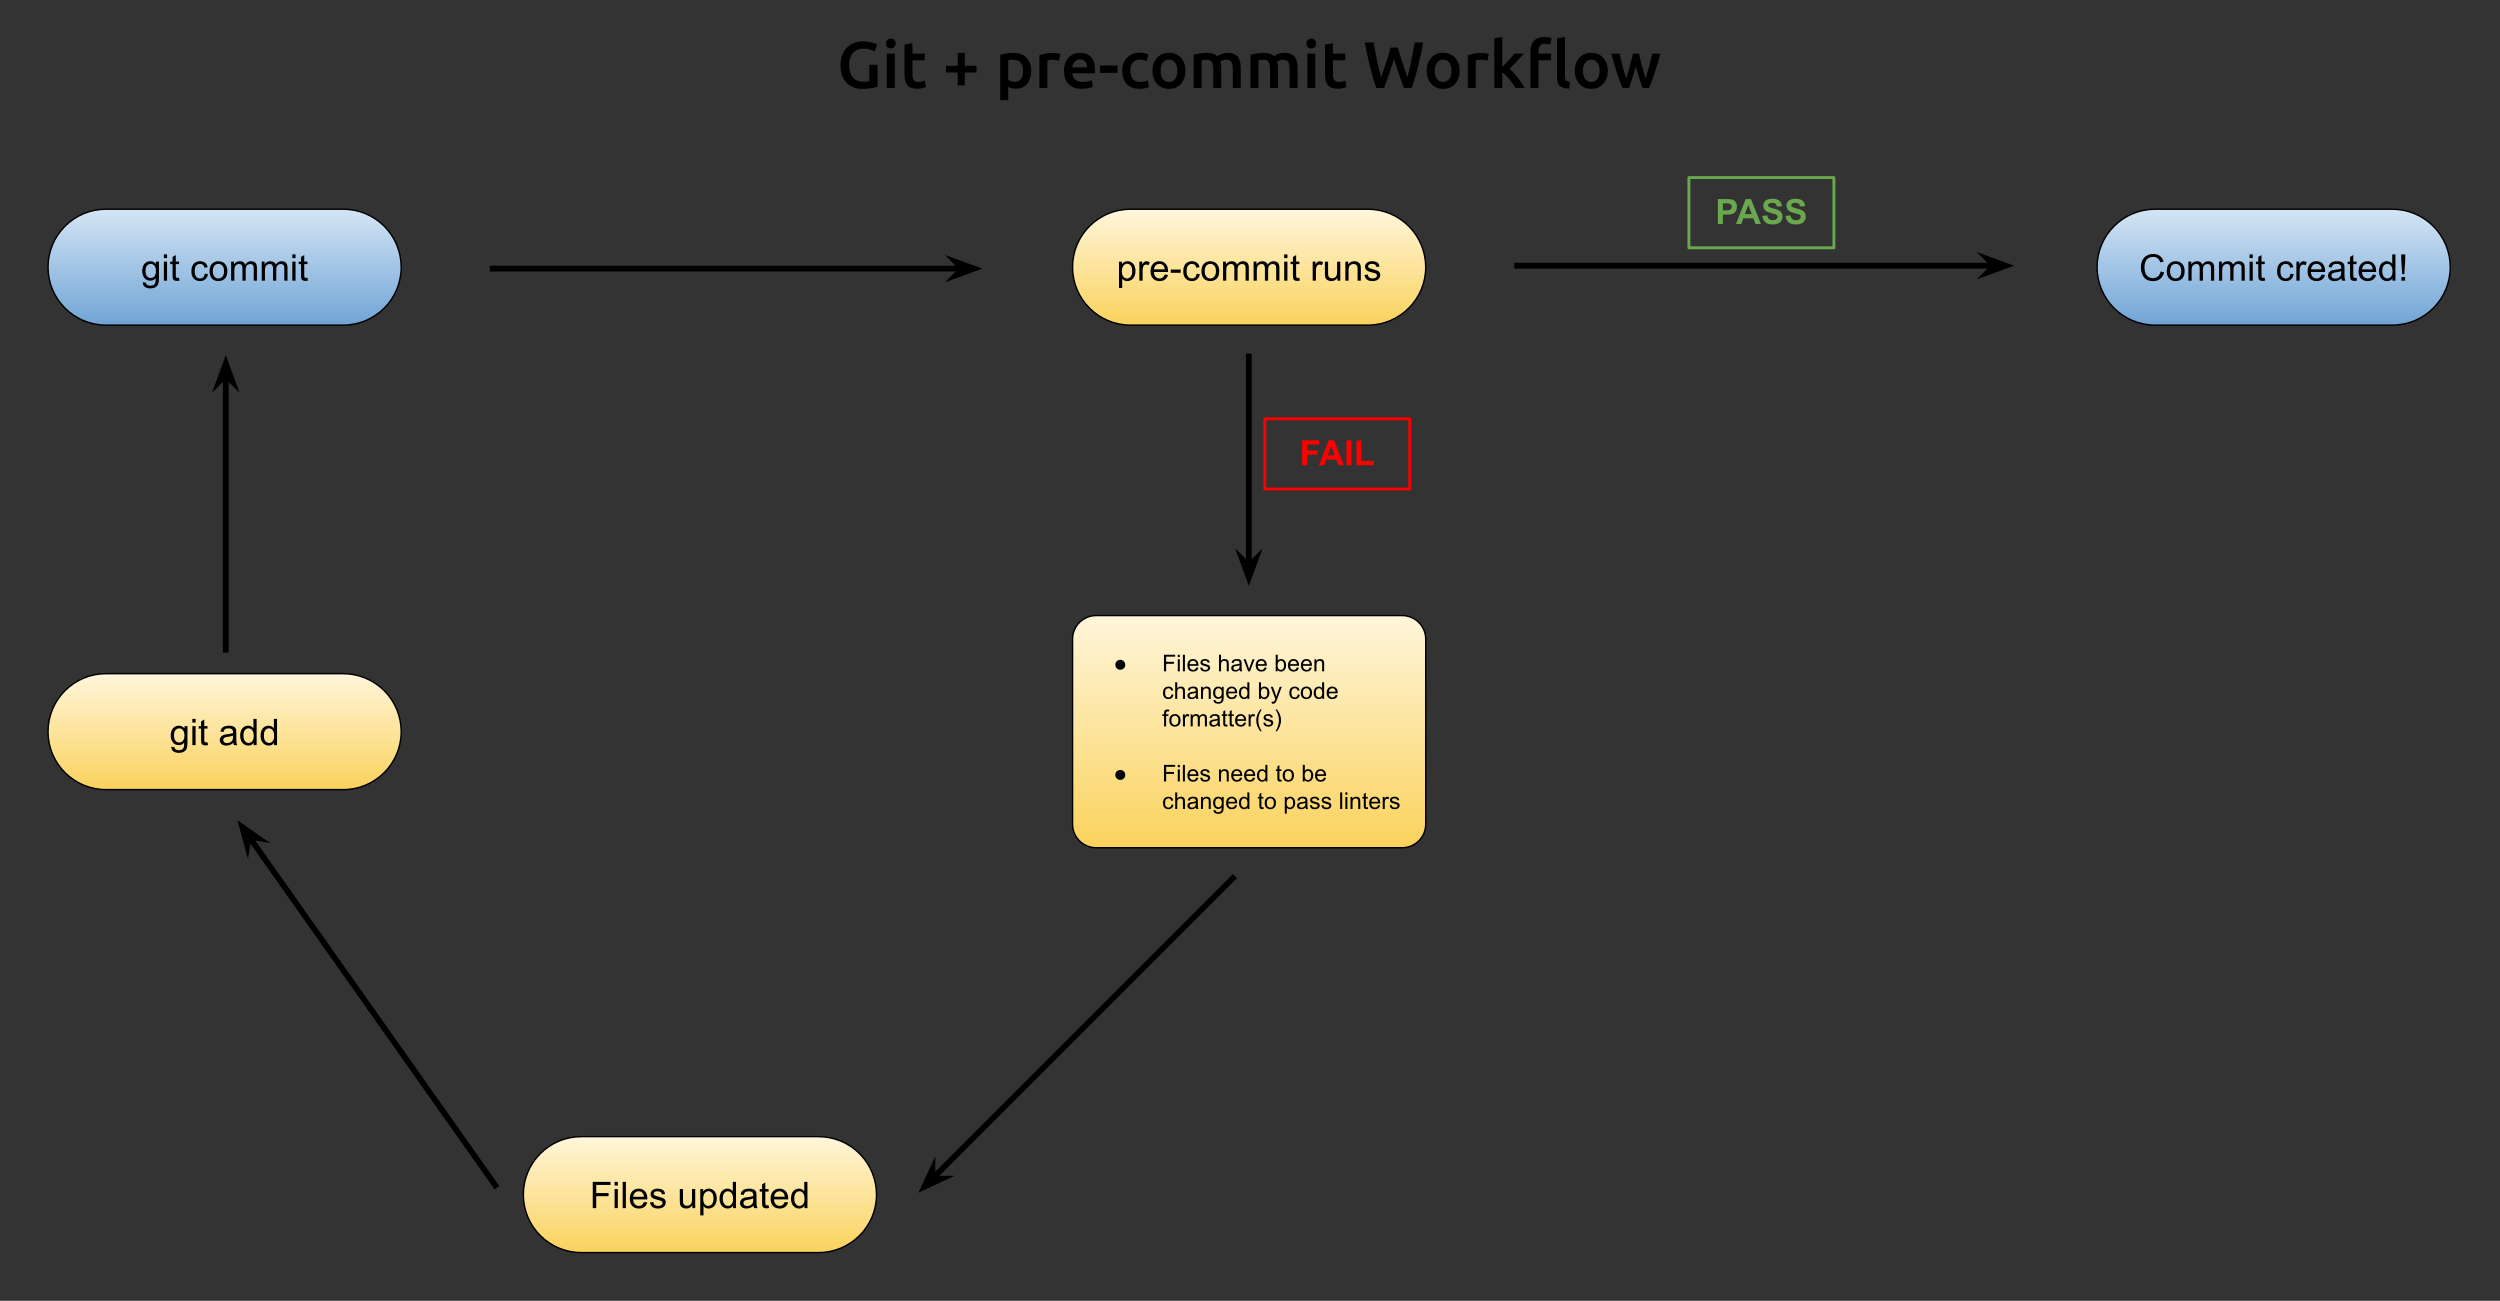 <svg version="1.1" viewBox="0.0 0.0 1725.184 897.646" fill="none" stroke="none" stroke-linecap="square" stroke-miterlimit="10" xmlns:xlink="http://www.w3.org/1999/xlink" xmlns="http://www.w3.org/2000/svg"><rect x="0.0" y="0.0" width="1725.184" height="897.646" fill="#333333" stroke="none"/><clipPath id="p.0"><path d="m0 0l1725.184 0l0 897.646l-1725.184 0l0 -897.646z" clip-rule="nonzero"/></clipPath><g clip-path="url(#p.0)"><path fill="#000000" fill-opacity="0.0" d="m0 0l1725.184 0l0 897.646l-1725.184 0z" fill-rule="evenodd"/><defs><linearGradient id="p.1" gradientUnits="userSpaceOnUse" gradientTransform="matrix(8.944 0.0 0.0 8.944 0.0 0.0)" spreadMethod="pad" x1="3.705" y1="16.141" x2="3.705" y2="25.085"><stop offset="0.0" stop-color="#d4e5f5"/><stop offset="1.0" stop-color="#70a4d5"/></linearGradient></defs><path fill="url(#p.1)" d="m33.14 184.367l0 0c0 -22.091 17.909 -40.0 40.0 -40.0l163.717 0l0 0c10.609 0 20.783 4.214 28.284 11.716c7.501 7.501 11.716 17.676 11.716 28.284l0 0l0 0c0 22.091 -17.909 40.0 -40 40.0l-163.717 0c-22.091 0 -40.0 -17.909 -40.0 -40.0z" fill-rule="evenodd"/><path stroke="#000000" stroke-width="1.0" stroke-linejoin="round" stroke-linecap="butt" d="m33.14 184.367l0 0c0 -22.091 17.909 -40.0 40.0 -40.0l163.717 0l0 0c10.609 0 20.783 4.214 28.284 11.716c7.501 7.501 11.716 17.676 11.716 28.284l0 0l0 0c0 22.091 -17.909 40.0 -40 40.0l-163.717 0c-22.091 0 -40.0 -17.909 -40.0 -40.0z" fill-rule="evenodd"/><path fill="#000000" d="m98.565 194.781l2.156 0.312q0.141 1.0 0.766 1.469q0.828 0.609 2.25 0.609q1.547 0 2.391 -0.625q0.844 -0.609 1.141 -1.719q0.172 -0.688 0.156 -2.859q-1.453 1.719 -3.625 1.719q-2.719 0 -4.203 -1.953q-1.484 -1.953 -1.484 -4.688q0 -1.875 0.672 -3.469q0.688 -1.594 1.984 -2.453q1.297 -0.875 3.031 -0.875q2.328 0 3.844 1.891l0 -1.594l2.047 0l0 11.359q0 3.062 -0.625 4.344q-0.625 1.281 -1.984 2.016q-1.344 0.75 -3.328 0.75q-2.344 0 -3.797 -1.062q-1.438 -1.047 -1.391 -3.172zm1.844 -7.891q0 2.578 1.016 3.766q1.031 1.188 2.578 1.188q1.531 0 2.562 -1.172q1.047 -1.188 1.047 -3.719q0 -2.406 -1.078 -3.625q-1.062 -1.234 -2.562 -1.234q-1.484 0 -2.531 1.219q-1.031 1.203 -1.031 3.578zm12.664 -8.781l0 -2.547l2.219 0l0 2.547l-2.219 0zm0 15.578l0 -13.141l2.219 0l0 13.141l-2.219 0zm10.471 -1.984l0.312 1.953q-0.938 0.203 -1.672 0.203q-1.219 0 -1.891 -0.375q-0.656 -0.391 -0.938 -1.016q-0.266 -0.625 -0.266 -2.625l0 -7.562l-1.641 0l0 -1.734l1.641 0l0 -3.25l2.219 -1.328l0 4.578l2.234 0l0 1.734l-2.234 0l0 7.688q0 0.953 0.109 1.234q0.125 0.266 0.391 0.422q0.266 0.156 0.75 0.156q0.375 0 0.984 -0.078zm17.777 -2.828l2.188 0.281q-0.344 2.266 -1.828 3.547q-1.484 1.281 -3.625 1.281q-2.703 0 -4.344 -1.766q-1.641 -1.766 -1.641 -5.047q0 -2.125 0.703 -3.719q0.719 -1.594 2.156 -2.391q1.438 -0.812 3.125 -0.812q2.141 0 3.5 1.094q1.359 1.078 1.75 3.062l-2.172 0.344q-0.297 -1.328 -1.094 -1.984q-0.781 -0.672 -1.891 -0.672q-1.688 0 -2.734 1.203q-1.047 1.203 -1.047 3.812q0 2.641 1.016 3.844q1.016 1.203 2.641 1.203q1.312 0 2.188 -0.797q0.875 -0.812 1.109 -2.484zm3.273 -1.75q0 -3.656 2.031 -5.406q1.688 -1.469 4.125 -1.469q2.703 0 4.422 1.781q1.719 1.781 1.719 4.906q0 2.531 -0.766 3.984q-0.75 1.453 -2.203 2.266q-1.453 0.797 -3.172 0.797q-2.766 0 -4.469 -1.766q-1.688 -1.766 -1.688 -5.094zm2.281 0q0 2.516 1.094 3.781q1.109 1.25 2.781 1.25q1.656 0 2.75 -1.266q1.109 -1.266 1.109 -3.844q0 -2.438 -1.109 -3.688q-1.109 -1.266 -2.75 -1.266q-1.672 0 -2.781 1.25q-1.094 1.25 -1.094 3.781zm12.633 6.562l0 -13.141l1.984 0l0 1.844q0.625 -0.953 1.641 -1.547q1.031 -0.594 2.344 -0.594q1.469 0 2.391 0.609q0.938 0.609 1.328 1.703q1.547 -2.312 4.047 -2.312q1.953 0 3.0 1.094q1.062 1.078 1.062 3.328l0 9.016l-2.219 0l0 -8.281q0 -1.328 -0.219 -1.906q-0.219 -0.594 -0.781 -0.953q-0.562 -0.359 -1.328 -0.359q-1.391 0 -2.312 0.922q-0.906 0.922 -0.906 2.953l0 7.625l-2.234 0l0 -8.531q0 -1.484 -0.547 -2.219q-0.531 -0.75 -1.781 -0.75q-0.938 0 -1.734 0.5q-0.797 0.484 -1.156 1.438q-0.359 0.953 -0.359 2.75l0 6.812l-2.219 0zm21.099 0l0 -13.141l1.984 0l0 1.844q0.625 -0.953 1.641 -1.547q1.031 -0.594 2.344 -0.594q1.469 0 2.391 0.609q0.938 0.609 1.328 1.703q1.547 -2.312 4.047 -2.312q1.953 0 3.0 1.094q1.062 1.078 1.062 3.328l0 9.016l-2.219 0l0 -8.281q0 -1.328 -0.219 -1.906q-0.219 -0.594 -0.781 -0.953q-0.562 -0.359 -1.328 -0.359q-1.391 0 -2.312 0.922q-0.906 0.922 -0.906 2.953l0 7.625l-2.234 0l0 -8.531q0 -1.484 -0.547 -2.219q-0.531 -0.75 -1.781 -0.75q-0.938 0 -1.734 0.5q-0.797 0.484 -1.156 1.438q-0.359 0.953 -0.359 2.75l0 6.812l-2.219 0zm21.114 -15.578l0 -2.547l2.219 0l0 2.547l-2.219 0zm0 15.578l0 -13.141l2.219 0l0 13.141l-2.219 0zm10.471 -1.984l0.312 1.953q-0.938 0.203 -1.672 0.203q-1.219 0 -1.891 -0.375q-0.656 -0.391 -0.938 -1.016q-0.266 -0.625 -0.266 -2.625l0 -7.562l-1.641 0l0 -1.734l1.641 0l0 -3.25l2.219 -1.328l0 4.578l2.234 0l0 1.734l-2.234 0l0 7.688q0 0.953 0.109 1.234q0.125 0.266 0.391 0.422q0.266 0.156 0.75 0.156q0.375 0 0.984 -0.078z" fill-rule="nonzero"/><defs><linearGradient id="p.2" gradientUnits="userSpaceOnUse" gradientTransform="matrix(8.944 0.0 0.0 8.944 0.0 0.0)" spreadMethod="pad" x1="161.794" y1="16.141" x2="161.794" y2="25.085"><stop offset="0.0" stop-color="#d4e5f5"/><stop offset="1.0" stop-color="#70a4d5"/></linearGradient></defs><path fill="url(#p.2)" d="m1447.14 184.367l0 0c0 -22.091 17.909 -40.0 40.0 -40.0l163.717 0l0 0c10.609 0 20.783 4.214 28.284 11.716c7.501 7.501 11.716 17.676 11.716 28.284l0 0l0 0c0 22.091 -17.909 40.0 -40.0 40.0l-163.717 0c-22.091 0 -40.0 -17.909 -40.0 -40.0z" fill-rule="evenodd"/><path stroke="#000000" stroke-width="1.0" stroke-linejoin="round" stroke-linecap="butt" d="m1447.14 184.367l0 0c0 -22.091 17.909 -40.0 40.0 -40.0l163.717 0l0 0c10.609 0 20.783 4.214 28.284 11.716c7.501 7.501 11.716 17.676 11.716 28.284l0 0l0 0c0 22.091 -17.909 40.0 -40.0 40.0l-163.717 0c-22.091 0 -40.0 -17.909 -40.0 -40.0z" fill-rule="evenodd"/><path fill="#000000" d="m1490.993 187.328l2.406 0.609q-0.766 2.953 -2.734 4.516q-1.953 1.547 -4.781 1.547q-2.938 0 -4.781 -1.188q-1.828 -1.203 -2.781 -3.469q-0.953 -2.266 -0.953 -4.859q0 -2.828 1.078 -4.938q1.078 -2.109 3.078 -3.203q2.0 -1.094 4.391 -1.094q2.734 0 4.578 1.391q1.859 1.375 2.594 3.891l-2.359 0.547q-0.641 -1.969 -1.844 -2.875q-1.188 -0.906 -3.016 -0.906q-2.078 0 -3.484 1.0q-1.406 1.0 -1.984 2.703q-0.562 1.688 -0.562 3.469q0 2.312 0.672 4.047q0.672 1.719 2.094 2.578q1.422 0.844 3.078 0.844q2.016 0 3.406 -1.156q1.406 -1.156 1.906 -3.453zm4.244 -0.203q0 -3.656 2.031 -5.406q1.688 -1.469 4.125 -1.469q2.703 0 4.422 1.781q1.719 1.781 1.719 4.906q0 2.531 -0.766 3.984q-0.75 1.453 -2.203 2.266q-1.453 0.797 -3.172 0.797q-2.766 0 -4.469 -1.766q-1.688 -1.766 -1.688 -5.094zm2.281 0q0 2.516 1.094 3.781q1.109 1.25 2.781 1.25q1.656 0 2.75 -1.266q1.109 -1.266 1.109 -3.844q0 -2.438 -1.109 -3.688q-1.109 -1.266 -2.75 -1.266q-1.672 0 -2.781 1.25q-1.094 1.25 -1.094 3.781zm12.633 6.562l0 -13.141l1.984 0l0 1.844q0.625 -0.953 1.641 -1.547q1.031 -0.594 2.344 -0.594q1.469 0 2.391 0.609q0.938 0.609 1.328 1.703q1.547 -2.312 4.047 -2.312q1.953 0 3.0 1.094q1.062 1.078 1.062 3.328l0 9.016l-2.219 0l0 -8.281q0 -1.328 -0.219 -1.906q-0.219 -0.594 -0.781 -0.953q-0.562 -0.359 -1.328 -0.359q-1.391 0 -2.312 0.922q-0.906 0.922 -0.906 2.953l0 7.625l-2.234 0l0 -8.531q0 -1.484 -0.547 -2.219q-0.531 -0.75 -1.781 -0.75q-0.938 0 -1.734 0.5q-0.797 0.484 -1.156 1.438q-0.359 0.953 -0.359 2.75l0 6.812l-2.219 0zm21.099 0l0 -13.141l1.984 0l0 1.844q0.625 -0.953 1.641 -1.547q1.031 -0.594 2.344 -0.594q1.469 0 2.391 0.609q0.938 0.609 1.328 1.703q1.547 -2.312 4.047 -2.312q1.953 0 3.0 1.094q1.062 1.078 1.062 3.328l0 9.016l-2.219 0l0 -8.281q0 -1.328 -0.219 -1.906q-0.219 -0.594 -0.781 -0.953q-0.562 -0.359 -1.328 -0.359q-1.391 0 -2.312 0.922q-0.906 0.922 -0.906 2.953l0 7.625l-2.234 0l0 -8.531q0 -1.484 -0.547 -2.219q-0.531 -0.75 -1.781 -0.75q-0.938 0 -1.734 0.5q-0.797 0.484 -1.156 1.438q-0.359 0.953 -0.359 2.75l0 6.812l-2.219 0zm21.114 -15.578l0 -2.547l2.219 0l0 2.547l-2.219 0zm0 15.578l0 -13.141l2.219 0l0 13.141l-2.219 0zm10.471 -1.984l0.312 1.953q-0.938 0.203 -1.672 0.203q-1.219 0 -1.891 -0.375q-0.656 -0.391 -0.938 -1.016q-0.266 -0.625 -0.266 -2.625l0 -7.562l-1.641 0l0 -1.734l1.641 0l0 -3.25l2.219 -1.328l0 4.578l2.234 0l0 1.734l-2.234 0l0 7.688q0 0.953 0.109 1.234q0.125 0.266 0.391 0.422q0.266 0.156 0.75 0.156q0.375 0 0.984 -0.078zm17.777 -2.828l2.188 0.281q-0.344 2.266 -1.828 3.547q-1.484 1.281 -3.625 1.281q-2.703 0 -4.344 -1.766q-1.641 -1.766 -1.641 -5.047q0 -2.125 0.703 -3.719q0.719 -1.594 2.156 -2.391q1.438 -0.812 3.125 -0.812q2.141 0 3.5 1.094q1.359 1.078 1.75 3.062l-2.172 0.344q-0.297 -1.328 -1.094 -1.984q-0.781 -0.672 -1.891 -0.672q-1.688 0 -2.734 1.203q-1.047 1.203 -1.047 3.812q0 2.641 1.016 3.844q1.016 1.203 2.641 1.203q1.312 0 2.188 -0.797q0.875 -0.812 1.109 -2.484zm4.07 4.812l0 -13.141l2.0 0l0 2.0q0.781 -1.406 1.422 -1.844q0.656 -0.453 1.438 -0.453q1.125 0 2.281 0.719l-0.766 2.078q-0.812 -0.484 -1.641 -0.484q-0.719 0 -1.312 0.438q-0.578 0.438 -0.828 1.219q-0.359 1.188 -0.359 2.594l0 6.875l-2.234 0zm17.45 -4.234l2.297 0.297q-0.531 2.016 -2.016 3.125q-1.469 1.109 -3.75 1.109q-2.891 0 -4.578 -1.766q-1.688 -1.781 -1.688 -4.984q0 -3.312 1.703 -5.141q1.719 -1.844 4.438 -1.844q2.641 0 4.297 1.797q1.672 1.797 1.672 5.047q0 0.203 -0.016 0.594l-9.781 0q0.109 2.172 1.203 3.328q1.109 1.141 2.766 1.141q1.219 0 2.078 -0.641q0.875 -0.641 1.375 -2.062zm-7.312 -3.594l7.344 0q-0.156 -1.656 -0.844 -2.484q-1.062 -1.281 -2.75 -1.281q-1.547 0 -2.594 1.031q-1.031 1.016 -1.156 2.734zm20.977 6.203q-1.234 1.062 -2.375 1.5q-1.141 0.422 -2.453 0.422q-2.172 0 -3.328 -1.047q-1.156 -1.062 -1.156 -2.719q0 -0.953 0.438 -1.75q0.438 -0.797 1.141 -1.281q0.719 -0.484 1.609 -0.734q0.656 -0.172 1.969 -0.328q2.703 -0.328 3.969 -0.766q0.016 -0.469 0.016 -0.594q0 -1.359 -0.625 -1.906q-0.859 -0.766 -2.531 -0.766q-1.578 0 -2.328 0.562q-0.75 0.547 -1.109 1.938l-2.172 -0.297q0.297 -1.391 0.969 -2.25q0.688 -0.859 1.969 -1.328q1.297 -0.469 2.984 -0.469q1.688 0 2.734 0.406q1.047 0.391 1.547 1.0q0.5 0.594 0.688 1.5q0.125 0.578 0.125 2.062l0 2.969q0 3.094 0.141 3.922q0.141 0.828 0.562 1.578l-2.328 0q-0.344 -0.688 -0.453 -1.625zm-0.188 -4.969q-1.203 0.5 -3.625 0.844q-1.375 0.203 -1.953 0.453q-0.562 0.234 -0.875 0.719q-0.297 0.469 -0.297 1.047q0 0.891 0.672 1.484q0.672 0.594 1.969 0.594q1.281 0 2.281 -0.562q1.0 -0.562 1.484 -1.531q0.344 -0.75 0.344 -2.234l0 -0.812zm10.571 4.609l0.312 1.953q-0.938 0.203 -1.672 0.203q-1.219 0 -1.891 -0.375q-0.656 -0.391 -0.938 -1.016q-0.266 -0.625 -0.266 -2.625l0 -7.562l-1.641 0l0 -1.734l1.641 0l0 -3.25l2.219 -1.328l0 4.578l2.234 0l0 1.734l-2.234 0l0 7.688q0 0.953 0.109 1.234q0.125 0.266 0.391 0.422q0.266 0.156 0.75 0.156q0.375 0 0.984 -0.078zm11.162 -2.25l2.297 0.297q-0.531 2.016 -2.016 3.125q-1.469 1.109 -3.75 1.109q-2.891 0 -4.578 -1.766q-1.688 -1.781 -1.688 -4.984q0 -3.312 1.703 -5.141q1.719 -1.844 4.438 -1.844q2.641 0 4.297 1.797q1.672 1.797 1.672 5.047q0 0.203 -0.016 0.594l-9.781 0q0.109 2.172 1.203 3.328q1.109 1.141 2.766 1.141q1.219 0 2.078 -0.641q0.875 -0.641 1.375 -2.062zm-7.312 -3.594l7.344 0q-0.156 -1.656 -0.844 -2.484q-1.062 -1.281 -2.75 -1.281q-1.547 0 -2.594 1.031q-1.031 1.016 -1.156 2.734zm20.93 7.828l0 -1.656q-1.25 1.953 -3.672 1.953q-1.562 0 -2.891 -0.859q-1.312 -0.875 -2.047 -2.422q-0.719 -1.547 -0.719 -3.562q0 -1.969 0.656 -3.562q0.656 -1.609 1.969 -2.469q1.312 -0.859 2.938 -0.859q1.188 0 2.109 0.516q0.938 0.5 1.516 1.297l0 -6.5l2.203 0l0 18.125l-2.062 0zm-7.031 -6.547q0 2.516 1.062 3.766q1.062 1.25 2.516 1.25q1.453 0 2.469 -1.188q1.031 -1.203 1.031 -3.656q0 -2.688 -1.047 -3.953q-1.031 -1.266 -2.562 -1.266q-1.484 0 -2.484 1.219q-0.984 1.203 -0.984 3.828zm13.789 2.047l-0.688 -9.609l0 -4.016l2.766 0l0 4.016l-0.641 9.609l-1.438 0zm-0.578 4.5l0 -2.531l2.547 0l0 2.531l-2.547 0z" fill-rule="nonzero"/><defs><linearGradient id="p.3" gradientUnits="userSpaceOnUse" gradientTransform="matrix(8.944 0.0 0.0 8.944 0.0 0.0)" spreadMethod="pad" x1="82.75" y1="16.141" x2="82.75" y2="25.085"><stop offset="0.0" stop-color="#fff6db"/><stop offset="1.0" stop-color="#fad25c"/></linearGradient></defs><path fill="url(#p.3)" d="m740.14 184.367l0 0c0 -22.091 17.909 -40.0 40.0 -40.0l163.716 0l0 0c10.609 0 20.783 4.214 28.284 11.716c7.501 7.501 11.716 17.676 11.716 28.284l0 0l0 0c0 22.091 -17.909 40.0 -40.0 40.0l-163.716 0c-22.091 0 -40.0 -17.909 -40.0 -40.0z" fill-rule="evenodd"/><path stroke="#000000" stroke-width="1.0" stroke-linejoin="round" stroke-linecap="butt" d="m740.14 184.367l0 0c0 -22.091 17.909 -40.0 40.0 -40.0l163.716 0l0 0c10.609 0 20.783 4.214 28.284 11.716c7.501 7.501 11.716 17.676 11.716 28.284l0 0l0 0c0 22.091 -17.909 40.0 -40.0 40.0l-163.716 0c-22.091 0 -40.0 -17.909 -40.0 -40.0z" fill-rule="evenodd"/><path fill="#000000" d="m772.19 198.719l0 -18.172l2.031 0l0 1.719q0.719 -1.0 1.609 -1.5q0.906 -0.516 2.188 -0.516q1.688 0 2.969 0.875q1.297 0.859 1.953 2.438q0.656 1.578 0.656 3.453q0 2.016 -0.734 3.641q-0.719 1.609 -2.094 2.469q-1.375 0.859 -2.906 0.859q-1.109 0 -2.0 -0.469q-0.875 -0.469 -1.453 -1.188l0 6.391l-2.219 0zm2.016 -11.531q0 2.547 1.016 3.766q1.031 1.203 2.5 1.203q1.484 0 2.531 -1.25q1.062 -1.266 1.062 -3.891q0 -2.516 -1.031 -3.766q-1.031 -1.25 -2.469 -1.25q-1.422 0 -2.516 1.328q-1.094 1.328 -1.094 3.859zm12.039 6.5l0 -13.141l2.0 0l0 2.0q0.781 -1.406 1.422 -1.844q0.656 -0.453 1.438 -0.453q1.125 0 2.281 0.719l-0.766 2.078q-0.812 -0.484 -1.641 -0.484q-0.719 0 -1.312 0.438q-0.578 0.438 -0.828 1.219q-0.359 1.188 -0.359 2.594l0 6.875l-2.234 0zm17.45 -4.234l2.297 0.297q-0.531 2.016 -2.016 3.125q-1.469 1.109 -3.75 1.109q-2.891 0 -4.578 -1.766q-1.688 -1.781 -1.688 -4.984q0 -3.312 1.703 -5.141q1.719 -1.844 4.438 -1.844q2.641 0 4.297 1.797q1.672 1.797 1.672 5.047q0 0.203 -0.016 0.594l-9.781 0q0.109 2.172 1.203 3.328q1.109 1.141 2.766 1.141q1.219 0 2.078 -0.641q0.875 -0.641 1.375 -2.062zm-7.312 -3.594l7.344 0q-0.156 -1.656 -0.844 -2.484q-1.062 -1.281 -2.75 -1.281q-1.547 0 -2.594 1.031q-1.031 1.016 -1.156 2.734zm11.539 2.391l0 -2.25l6.844 0l0 2.25l-6.844 0zm17.872 0.625l2.188 0.281q-0.344 2.266 -1.828 3.547q-1.484 1.281 -3.625 1.281q-2.703 0 -4.344 -1.766q-1.641 -1.766 -1.641 -5.047q0 -2.125 0.703 -3.719q0.719 -1.594 2.156 -2.391q1.438 -0.812 3.125 -0.812q2.141 0 3.5 1.094q1.359 1.078 1.75 3.062l-2.172 0.344q-0.297 -1.328 -1.094 -1.984q-0.781 -0.672 -1.891 -0.672q-1.688 0 -2.734 1.203q-1.047 1.203 -1.047 3.812q0 2.641 1.016 3.844q1.016 1.203 2.641 1.203q1.312 0 2.188 -0.797q0.875 -0.812 1.109 -2.484zm3.273 -1.75q0 -3.656 2.031 -5.406q1.688 -1.469 4.125 -1.469q2.703 0 4.422 1.781q1.719 1.781 1.719 4.906q0 2.531 -0.766 3.984q-0.75 1.453 -2.203 2.266q-1.453 0.797 -3.172 0.797q-2.766 0 -4.469 -1.766q-1.688 -1.766 -1.688 -5.094zm2.281 0q0 2.516 1.094 3.781q1.109 1.25 2.781 1.25q1.656 0 2.75 -1.266q1.109 -1.266 1.109 -3.844q0 -2.438 -1.109 -3.688q-1.109 -1.266 -2.75 -1.266q-1.672 0 -2.781 1.25q-1.094 1.25 -1.094 3.781zm12.633 6.562l0 -13.141l1.984 0l0 1.844q0.625 -0.953 1.641 -1.547q1.031 -0.594 2.344 -0.594q1.469 0 2.391 0.609q0.938 0.609 1.328 1.703q1.547 -2.312 4.047 -2.312q1.953 0 3.0 1.094q1.062 1.078 1.062 3.328l0 9.016l-2.219 0l0 -8.281q0 -1.328 -0.219 -1.906q-0.219 -0.594 -0.781 -0.953q-0.562 -0.359 -1.328 -0.359q-1.391 0 -2.312 0.922q-0.906 0.922 -0.906 2.953l0 7.625l-2.234 0l0 -8.531q0 -1.484 -0.547 -2.219q-0.531 -0.75 -1.781 -0.75q-0.938 0 -1.734 0.5q-0.797 0.484 -1.156 1.438q-0.359 0.953 -0.359 2.75l0 6.812l-2.219 0zm21.099 0l0 -13.141l1.984 0l0 1.844q0.625 -0.953 1.641 -1.547q1.031 -0.594 2.344 -0.594q1.469 0 2.391 0.609q0.938 0.609 1.328 1.703q1.547 -2.312 4.047 -2.312q1.953 0 3.0 1.094q1.062 1.078 1.062 3.328l0 9.016l-2.219 0l0 -8.281q0 -1.328 -0.219 -1.906q-0.219 -0.594 -0.781 -0.953q-0.562 -0.359 -1.328 -0.359q-1.391 0 -2.312 0.922q-0.906 0.922 -0.906 2.953l0 7.625l-2.234 0l0 -8.531q0 -1.484 -0.547 -2.219q-0.531 -0.75 -1.781 -0.75q-0.938 0 -1.734 0.5q-0.797 0.484 -1.156 1.438q-0.359 0.953 -0.359 2.75l0 6.812l-2.219 0zm21.114 -15.578l0 -2.547l2.219 0l0 2.547l-2.219 0zm0 15.578l0 -13.141l2.219 0l0 13.141l-2.219 0zm10.471 -1.984l0.312 1.953q-0.938 0.203 -1.672 0.203q-1.219 0 -1.891 -0.375q-0.656 -0.391 -0.938 -1.016q-0.266 -0.625 -0.266 -2.625l0 -7.562l-1.641 0l0 -1.734l1.641 0l0 -3.25l2.219 -1.328l0 4.578l2.234 0l0 1.734l-2.234 0l0 7.688q0 0.953 0.109 1.234q0.125 0.266 0.391 0.422q0.266 0.156 0.75 0.156q0.375 0 0.984 -0.078zm9.183 1.984l0 -13.141l2.0 0l0 2.0q0.781 -1.406 1.422 -1.844q0.656 -0.453 1.438 -0.453q1.125 0 2.281 0.719l-0.766 2.078q-0.812 -0.484 -1.641 -0.484q-0.719 0 -1.312 0.438q-0.578 0.438 -0.828 1.219q-0.359 1.188 -0.359 2.594l0 6.875l-2.234 0zm17.075 0l0 -1.922q-1.531 2.219 -4.172 2.219q-1.156 0 -2.172 -0.438q-1.0 -0.453 -1.5 -1.125q-0.484 -0.672 -0.688 -1.656q-0.125 -0.656 -0.125 -2.078l0 -8.141l2.219 0l0 7.297q0 1.734 0.141 2.344q0.203 0.875 0.875 1.375q0.688 0.5 1.688 0.5q1.016 0 1.891 -0.5q0.875 -0.516 1.234 -1.406q0.375 -0.891 0.375 -2.562l0 -7.047l2.219 0l0 13.141l-1.984 0zm5.477 0l0 -13.141l2.0 0l0 1.875q1.453 -2.172 4.188 -2.172q1.188 0 2.172 0.438q1.0 0.422 1.484 1.125q0.5 0.688 0.703 1.641q0.125 0.609 0.125 2.156l0 8.078l-2.234 0l0 -7.984q0 -1.359 -0.266 -2.031q-0.25 -0.688 -0.906 -1.078q-0.656 -0.406 -1.547 -0.406q-1.422 0 -2.469 0.906q-1.031 0.891 -1.031 3.422l0 7.172l-2.219 0zm13.196 -3.922l2.203 -0.344q0.188 1.328 1.031 2.031q0.844 0.703 2.359 0.703q1.547 0 2.281 -0.625q0.75 -0.625 0.75 -1.469q0 -0.75 -0.656 -1.188q-0.469 -0.297 -2.281 -0.75q-2.453 -0.625 -3.406 -1.078q-0.938 -0.453 -1.422 -1.25q-0.484 -0.797 -0.484 -1.75q0 -0.891 0.391 -1.625q0.406 -0.75 1.094 -1.25q0.531 -0.391 1.422 -0.656q0.891 -0.266 1.922 -0.266q1.547 0 2.719 0.453q1.172 0.438 1.719 1.203q0.562 0.766 0.766 2.031l-2.172 0.297q-0.141 -1.016 -0.859 -1.578q-0.719 -0.562 -2.016 -0.562q-1.531 0 -2.188 0.5q-0.656 0.5 -0.656 1.188q0 0.438 0.281 0.781q0.266 0.359 0.844 0.594q0.344 0.125 1.969 0.562q2.359 0.641 3.297 1.047q0.938 0.391 1.469 1.156q0.531 0.766 0.531 1.906q0 1.109 -0.656 2.094q-0.641 0.984 -1.875 1.531q-1.219 0.531 -2.766 0.531q-2.562 0 -3.906 -1.062q-1.328 -1.062 -1.703 -3.156z" fill-rule="nonzero"/><defs><linearGradient id="p.4" gradientUnits="userSpaceOnUse" gradientTransform="matrix(12.658 0.0 0.0 12.658 0.0 0.0)" spreadMethod="pad" x1="58.473" y1="33.559" x2="58.473" y2="46.217"><stop offset="0.0" stop-color="#fff6db"/><stop offset="1.0" stop-color="#fad25c"/></linearGradient></defs><path fill="url(#p.4)" d="m740.142 441.066l0 0c0 -8.992 7.29 -16.282 16.282 -16.282l211.153 0c4.318 0 8.459 1.715 11.513 4.769c3.053 3.053 4.769 7.195 4.769 11.513l0 127.657c0 8.992 -7.29 16.282 -16.282 16.282l-211.153 0l0 0c-8.992 0 -16.282 -7.29 -16.282 -16.282z" fill-rule="evenodd"/><path stroke="#000000" stroke-width="1.0" stroke-linejoin="round" stroke-linecap="butt" d="m740.142 441.066l0 0c0 -8.992 7.29 -16.282 16.282 -16.282l211.153 0c4.318 0 8.459 1.715 11.513 4.769c3.053 3.053 4.769 7.195 4.769 11.513l0 127.657c0 8.992 -7.29 16.282 -16.282 16.282l-211.153 0l0 0c-8.992 0 -16.282 -7.29 -16.282 -16.282z" fill-rule="evenodd"/><path fill="#000000" d="m773.09 455.302q0.859 0 1.688 0.453q0.828 0.438 1.281 1.266q0.469 0.828 0.469 1.719q0 1.422 -1.016 2.438q-1.0 1.0 -2.422 1.0q-1.438 0 -2.453 -1.0q-1.0 -1.016 -1.0 -2.438q0 -0.906 0.453 -1.719q0.469 -0.828 1.297 -1.266q0.828 -0.453 1.703 -0.453z" fill-rule="nonzero"/><path fill="#000000" d="m803.223 463.255l0 -11.453l7.734 0l0 1.344l-6.219 0l0 3.547l5.375 0l0 1.359l-5.375 0l0 5.203l-1.516 0zm9.523 -9.844l0 -1.609l1.406 0l0 1.609l-1.406 0zm0 9.844l0 -8.297l1.406 0l0 8.297l-1.406 0zm3.523 0l0 -11.453l1.406 0l0 11.453l-1.406 0zm9.258 -2.672l1.453 0.172q-0.344 1.281 -1.281 1.984q-0.922 0.703 -2.359 0.703q-1.828 0 -2.891 -1.125q-1.062 -1.125 -1.062 -3.141q0 -2.094 1.078 -3.25q1.078 -1.156 2.797 -1.156q1.656 0 2.703 1.141q1.062 1.125 1.062 3.172q0 0.125 0 0.375l-6.188 0q0.078 1.375 0.766 2.109q0.703 0.719 1.734 0.719q0.781 0 1.328 -0.406q0.547 -0.406 0.859 -1.297zm-4.609 -2.281l4.625 0q-0.094 -1.047 -0.531 -1.562q-0.672 -0.812 -1.734 -0.812q-0.969 0 -1.641 0.656q-0.656 0.641 -0.719 1.719zm7.273 2.469l1.391 -0.219q0.109 0.844 0.641 1.297q0.547 0.438 1.5 0.438q0.969 0 1.438 -0.391q0.469 -0.406 0.469 -0.938q0 -0.469 -0.406 -0.75q-0.297 -0.188 -1.438 -0.469q-1.547 -0.391 -2.156 -0.672q-0.594 -0.297 -0.906 -0.797q-0.297 -0.5 -0.297 -1.109q0 -0.562 0.25 -1.031q0.25 -0.469 0.688 -0.781q0.328 -0.25 0.891 -0.406q0.578 -0.172 1.219 -0.172q0.984 0 1.719 0.281q0.734 0.281 1.078 0.766q0.359 0.469 0.5 1.281l-1.375 0.188q-0.094 -0.641 -0.547 -1.0q-0.453 -0.359 -1.266 -0.359q-0.969 0 -1.391 0.328q-0.406 0.312 -0.406 0.734q0 0.281 0.172 0.5q0.172 0.219 0.531 0.375q0.219 0.078 1.25 0.359q1.484 0.391 2.078 0.656q0.594 0.25 0.922 0.734q0.344 0.484 0.344 1.203q0 0.703 -0.422 1.328q-0.406 0.609 -1.188 0.953q-0.766 0.344 -1.734 0.344q-1.625 0 -2.469 -0.672q-0.844 -0.672 -1.078 -2.0zm13.008 2.484l0 -11.453l1.406 0l0 4.109q0.984 -1.141 2.484 -1.141q0.922 0 1.594 0.359q0.688 0.359 0.969 1.0q0.297 0.641 0.297 1.859l0 5.266l-1.406 0l0 -5.266q0 -1.047 -0.453 -1.531q-0.453 -0.484 -1.297 -0.484q-0.625 0 -1.172 0.328q-0.547 0.328 -0.781 0.891q-0.234 0.547 -0.234 1.516l0 4.547l-1.406 0zm14.305 -1.031q-0.781 0.672 -1.5 0.953q-0.719 0.266 -1.547 0.266q-1.375 0 -2.109 -0.672q-0.734 -0.672 -0.734 -1.703q0 -0.609 0.281 -1.109q0.281 -0.516 0.719 -0.812q0.453 -0.312 1.016 -0.469q0.422 -0.109 1.25 -0.203q1.703 -0.203 2.516 -0.484q0 -0.297 0 -0.375q0 -0.859 -0.391 -1.203q-0.547 -0.484 -1.609 -0.484q-0.984 0 -1.469 0.359q-0.469 0.344 -0.688 1.219l-1.375 -0.188q0.188 -0.875 0.609 -1.422q0.438 -0.547 1.25 -0.828q0.812 -0.297 1.875 -0.297q1.062 0 1.719 0.25q0.672 0.25 0.984 0.625q0.312 0.375 0.438 0.953q0.078 0.359 0.078 1.297l0 1.875q0 1.969 0.078 2.484q0.094 0.516 0.359 1.0l-1.469 0q-0.219 -0.438 -0.281 -1.031zm-0.109 -3.141q-0.766 0.312 -2.297 0.531q-0.875 0.125 -1.234 0.281q-0.359 0.156 -0.562 0.469q-0.188 0.297 -0.188 0.656q0 0.562 0.422 0.938q0.438 0.375 1.25 0.375q0.812 0 1.438 -0.344q0.641 -0.359 0.938 -0.984q0.234 -0.469 0.234 -1.406l0 -0.516zm5.898 4.172l-3.156 -8.297l1.484 0l1.781 4.969q0.297 0.797 0.531 1.672q0.188 -0.656 0.531 -1.578l1.844 -5.062l1.438 0l-3.141 8.297l-1.312 0zm11.375 -2.672l1.453 0.172q-0.344 1.281 -1.281 1.984q-0.922 0.703 -2.359 0.703q-1.828 0 -2.891 -1.125q-1.062 -1.125 -1.062 -3.141q0 -2.094 1.078 -3.25q1.078 -1.156 2.797 -1.156q1.656 0 2.703 1.141q1.062 1.125 1.062 3.172q0 0.125 0 0.375l-6.188 0q0.078 1.375 0.766 2.109q0.703 0.719 1.734 0.719q0.781 0 1.328 -0.406q0.547 -0.406 0.859 -1.297zm-4.609 -2.281l4.625 0q-0.094 -1.047 -0.531 -1.562q-0.672 -0.812 -1.734 -0.812q-0.969 0 -1.641 0.656q-0.656 0.641 -0.719 1.719zm13.578 4.953l-1.312 0l0 -11.453l1.406 0l0 4.078q0.891 -1.109 2.281 -1.109q0.766 0 1.438 0.312q0.688 0.297 1.125 0.859q0.453 0.562 0.703 1.359q0.25 0.781 0.25 1.672q0 2.141 -1.062 3.312q-1.047 1.156 -2.531 1.156q-1.469 0 -2.297 -1.234l0 1.047zm-0.016 -4.219q0 1.5 0.406 2.156q0.656 1.094 1.797 1.094q0.922 0 1.594 -0.797q0.672 -0.812 0.672 -2.391q0 -1.625 -0.656 -2.391q-0.641 -0.781 -1.547 -0.781q-0.922 0 -1.594 0.797q-0.672 0.797 -0.672 2.312zm13.289 1.547l1.453 0.172q-0.344 1.281 -1.281 1.984q-0.922 0.703 -2.359 0.703q-1.828 0 -2.891 -1.125q-1.062 -1.125 -1.062 -3.141q0 -2.094 1.078 -3.25q1.078 -1.156 2.797 -1.156q1.656 0 2.703 1.141q1.062 1.125 1.062 3.172q0 0.125 0 0.375l-6.188 0q0.078 1.375 0.766 2.109q0.703 0.719 1.734 0.719q0.781 0 1.328 -0.406q0.547 -0.406 0.859 -1.297zm-4.609 -2.281l4.625 0q-0.094 -1.047 -0.531 -1.562q-0.672 -0.812 -1.734 -0.812q-0.969 0 -1.641 0.656q-0.656 0.641 -0.719 1.719zm13.508 2.281l1.453 0.172q-0.344 1.281 -1.281 1.984q-0.922 0.703 -2.359 0.703q-1.828 0 -2.891 -1.125q-1.062 -1.125 -1.062 -3.141q0 -2.094 1.078 -3.25q1.078 -1.156 2.797 -1.156q1.656 0 2.703 1.141q1.062 1.125 1.062 3.172q0 0.125 0 0.375l-6.188 0q0.078 1.375 0.766 2.109q0.703 0.719 1.734 0.719q0.781 0 1.328 -0.406q0.547 -0.406 0.859 -1.297zm-4.609 -2.281l4.625 0q-0.094 -1.047 -0.531 -1.562q-0.672 -0.812 -1.734 -0.812q-0.969 0 -1.641 0.656q-0.656 0.641 -0.719 1.719zm7.836 4.953l0 -8.297l1.266 0l0 1.172q0.906 -1.359 2.641 -1.359q0.75 0 1.375 0.266q0.625 0.266 0.938 0.703q0.312 0.438 0.438 1.047q0.078 0.391 0.078 1.359l0 5.109l-1.406 0l0 -5.047q0 -0.859 -0.172 -1.281q-0.156 -0.438 -0.578 -0.688q-0.406 -0.25 -0.969 -0.25q-0.906 0 -1.562 0.578q-0.641 0.562 -0.641 2.156l0 4.531l-1.406 0z" fill-rule="nonzero"/><path fill="#000000" d="m808.379 479.208l1.391 0.188q-0.234 1.422 -1.172 2.234q-0.922 0.812 -2.281 0.812q-1.703 0 -2.75 -1.109q-1.031 -1.125 -1.031 -3.203q0 -1.344 0.438 -2.344q0.453 -1.016 1.359 -1.516q0.922 -0.5 1.984 -0.5q1.359 0 2.219 0.688q0.859 0.672 1.094 1.938l-1.359 0.203q-0.203 -0.828 -0.703 -1.25q-0.484 -0.422 -1.188 -0.422q-1.062 0 -1.734 0.766q-0.656 0.75 -0.656 2.406q0 1.672 0.641 2.438q0.641 0.75 1.672 0.75q0.828 0 1.375 -0.5q0.562 -0.516 0.703 -1.578zm2.594 3.047l0 -11.453l1.406 0l0 4.109q0.984 -1.141 2.484 -1.141q0.922 0 1.594 0.359q0.688 0.359 0.969 1.0q0.297 0.641 0.297 1.859l0 5.266l-1.406 0l0 -5.266q0 -1.047 -0.453 -1.531q-0.453 -0.484 -1.297 -0.484q-0.625 0 -1.172 0.328q-0.547 0.328 -0.781 0.891q-0.234 0.547 -0.234 1.516l0 4.547l-1.406 0zm14.305 -1.031q-0.781 0.672 -1.5 0.953q-0.719 0.266 -1.547 0.266q-1.375 0 -2.109 -0.672q-0.734 -0.672 -0.734 -1.703q0 -0.609 0.281 -1.109q0.281 -0.516 0.719 -0.812q0.453 -0.312 1.016 -0.469q0.422 -0.109 1.25 -0.203q1.703 -0.203 2.516 -0.484q0 -0.297 0 -0.375q0 -0.859 -0.391 -1.203q-0.547 -0.484 -1.609 -0.484q-0.984 0 -1.469 0.359q-0.469 0.344 -0.688 1.219l-1.375 -0.188q0.188 -0.875 0.609 -1.422q0.438 -0.547 1.25 -0.828q0.812 -0.297 1.875 -0.297q1.062 0 1.719 0.25q0.672 0.25 0.984 0.625q0.312 0.375 0.438 0.953q0.078 0.359 0.078 1.297l0 1.875q0 1.969 0.078 2.484q0.094 0.516 0.359 1.0l-1.469 0q-0.219 -0.438 -0.281 -1.031zm-0.109 -3.141q-0.766 0.312 -2.297 0.531q-0.875 0.125 -1.234 0.281q-0.359 0.156 -0.562 0.469q-0.188 0.297 -0.188 0.656q0 0.562 0.422 0.938q0.438 0.375 1.25 0.375q0.812 0 1.438 -0.344q0.641 -0.359 0.938 -0.984q0.234 -0.469 0.234 -1.406l0 -0.516zm3.602 4.172l0 -8.297l1.266 0l0 1.172q0.906 -1.359 2.641 -1.359q0.75 0 1.375 0.266q0.625 0.266 0.938 0.703q0.312 0.438 0.438 1.047q0.078 0.391 0.078 1.359l0 5.109l-1.406 0l0 -5.047q0 -0.859 -0.172 -1.281q-0.156 -0.438 -0.578 -0.688q-0.406 -0.25 -0.969 -0.25q-0.906 0 -1.562 0.578q-0.641 0.562 -0.641 2.156l0 4.531l-1.406 0zm8.633 0.688l1.375 0.203q0.078 0.641 0.469 0.922q0.531 0.391 1.438 0.391q0.969 0 1.5 -0.391q0.531 -0.391 0.719 -1.094q0.109 -0.422 0.109 -1.812q-0.922 1.094 -2.297 1.094q-1.719 0 -2.656 -1.234q-0.938 -1.234 -0.938 -2.969q0 -1.188 0.422 -2.188q0.438 -1.0 1.25 -1.547q0.828 -0.547 1.922 -0.547q1.469 0 2.422 1.188l0 -1.0l1.297 0l0 7.172q0 1.938 -0.391 2.75q-0.391 0.812 -1.25 1.281q-0.859 0.469 -2.109 0.469q-1.484 0 -2.406 -0.672q-0.906 -0.672 -0.875 -2.016zm1.172 -4.984q0 1.625 0.641 2.375q0.656 0.75 1.625 0.75q0.969 0 1.625 -0.734q0.656 -0.75 0.656 -2.344q0 -1.531 -0.672 -2.297q-0.672 -0.781 -1.625 -0.781q-0.938 0 -1.594 0.766q-0.656 0.766 -0.656 2.266zm13.664 1.625l1.453 0.172q-0.344 1.281 -1.281 1.984q-0.922 0.703 -2.359 0.703q-1.828 0 -2.891 -1.125q-1.062 -1.125 -1.062 -3.141q0 -2.094 1.078 -3.25q1.078 -1.156 2.797 -1.156q1.656 0 2.703 1.141q1.062 1.125 1.062 3.172q0 0.125 0 0.375l-6.188 0q0.078 1.375 0.766 2.109q0.703 0.719 1.734 0.719q0.781 0 1.328 -0.406q0.547 -0.406 0.859 -1.297zm-4.609 -2.281l4.625 0q-0.094 -1.047 -0.531 -1.562q-0.672 -0.812 -1.734 -0.812q-0.969 0 -1.641 0.656q-0.656 0.641 -0.719 1.719zm13.211 4.953l0 -1.047q-0.781 1.234 -2.312 1.234q-1.0 0 -1.828 -0.547q-0.828 -0.547 -1.297 -1.531q-0.453 -0.984 -0.453 -2.25q0 -1.25 0.406 -2.25q0.422 -1.016 1.25 -1.547q0.828 -0.547 1.859 -0.547q0.75 0 1.328 0.312q0.594 0.312 0.953 0.828l0 -4.109l1.406 0l0 11.453l-1.312 0zm-4.438 -4.141q0 1.594 0.672 2.391q0.672 0.781 1.578 0.781q0.922 0 1.562 -0.75q0.656 -0.766 0.656 -2.312q0 -1.703 -0.656 -2.5q-0.656 -0.797 -1.625 -0.797q-0.938 0 -1.562 0.766q-0.625 0.766 -0.625 2.422zm13.703 4.141l-1.312 0l0 -11.453l1.406 0l0 4.078q0.891 -1.109 2.281 -1.109q0.766 0 1.438 0.312q0.688 0.297 1.125 0.859q0.453 0.562 0.703 1.359q0.25 0.781 0.25 1.672q0 2.141 -1.062 3.312q-1.047 1.156 -2.531 1.156q-1.469 0 -2.297 -1.234l0 1.047zm-0.016 -4.219q0 1.5 0.406 2.156q0.656 1.094 1.797 1.094q0.922 0 1.594 -0.797q0.672 -0.812 0.672 -2.391q0 -1.625 -0.656 -2.391q-0.641 -0.781 -1.547 -0.781q-0.922 0 -1.594 0.797q-0.672 0.797 -0.672 2.312zm7.555 7.422l-0.156 -1.328q0.453 0.125 0.797 0.125q0.469 0 0.75 -0.156q0.281 -0.156 0.469 -0.438q0.125 -0.203 0.422 -1.047q0.047 -0.109 0.125 -0.344l-3.141 -8.312l1.516 0l1.719 4.797q0.344 0.922 0.609 1.922q0.234 -0.969 0.578 -1.891l1.766 -4.828l1.406 0l-3.156 8.438q-0.5 1.375 -0.781 1.891q-0.375 0.688 -0.859 1.016q-0.484 0.328 -1.156 0.328q-0.406 0 -0.906 -0.172zm17.914 -6.25l1.391 0.188q-0.234 1.422 -1.172 2.234q-0.922 0.812 -2.281 0.812q-1.703 0 -2.75 -1.109q-1.031 -1.125 -1.031 -3.203q0 -1.344 0.438 -2.344q0.453 -1.016 1.359 -1.516q0.922 -0.5 1.984 -0.5q1.359 0 2.219 0.688q0.859 0.672 1.094 1.938l-1.359 0.203q-0.203 -0.828 -0.703 -1.25q-0.484 -0.422 -1.188 -0.422q-1.062 0 -1.734 0.766q-0.656 0.75 -0.656 2.406q0 1.672 0.641 2.438q0.641 0.75 1.672 0.75q0.828 0 1.375 -0.5q0.562 -0.516 0.703 -1.578zm2.062 -1.109q0 -2.297 1.281 -3.406q1.078 -0.922 2.609 -0.922q1.719 0 2.797 1.125q1.094 1.109 1.094 3.094q0 1.594 -0.484 2.516q-0.484 0.922 -1.406 1.438q-0.906 0.5 -2.0 0.5q-1.734 0 -2.812 -1.109q-1.078 -1.125 -1.078 -3.234zm1.453 0q0 1.594 0.688 2.391q0.703 0.797 1.75 0.797q1.047 0 1.734 -0.797q0.703 -0.797 0.703 -2.438q0 -1.531 -0.703 -2.328q-0.688 -0.797 -1.734 -0.797q-1.047 0 -1.75 0.797q-0.688 0.781 -0.688 2.375zm13.352 4.156l0 -1.047q-0.781 1.234 -2.312 1.234q-1.0 0 -1.828 -0.547q-0.828 -0.547 -1.297 -1.531q-0.453 -0.984 -0.453 -2.25q0 -1.25 0.406 -2.25q0.422 -1.016 1.25 -1.547q0.828 -0.547 1.859 -0.547q0.75 0 1.328 0.312q0.594 0.312 0.953 0.828l0 -4.109l1.406 0l0 11.453l-1.312 0zm-4.438 -4.141q0 1.594 0.672 2.391q0.672 0.781 1.578 0.781q0.922 0 1.562 -0.75q0.656 -0.766 0.656 -2.312q0 -1.703 -0.656 -2.5q-0.656 -0.797 -1.625 -0.797q-0.938 0 -1.562 0.766q-0.625 0.766 -0.625 2.422zm13.633 1.469l1.453 0.172q-0.344 1.281 -1.281 1.984q-0.922 0.703 -2.359 0.703q-1.828 0 -2.891 -1.125q-1.062 -1.125 -1.062 -3.141q0 -2.094 1.078 -3.25q1.078 -1.156 2.797 -1.156q1.656 0 2.703 1.141q1.062 1.125 1.062 3.172q0 0.125 0 0.375l-6.188 0q0.078 1.375 0.766 2.109q0.703 0.719 1.734 0.719q0.781 0 1.328 -0.406q0.547 -0.406 0.859 -1.297zm-4.609 -2.281l4.625 0q-0.094 -1.047 -0.531 -1.562q-0.672 -0.812 -1.734 -0.812q-0.969 0 -1.641 0.656q-0.656 0.641 -0.719 1.719z" fill-rule="nonzero"/><path fill="#000000" d="m803.301 501.255l0 -7.203l-1.234 0l0 -1.094l1.234 0l0 -0.891q0 -0.828 0.156 -1.234q0.203 -0.547 0.703 -0.891q0.516 -0.344 1.438 -0.344q0.594 0 1.312 0.141l-0.203 1.234q-0.438 -0.078 -0.828 -0.078q-0.641 0 -0.906 0.281q-0.266 0.266 -0.266 1.016l0 0.766l1.609 0l0 1.094l-1.609 0l0 7.203l-1.406 0zm3.586 -4.156q0 -2.297 1.281 -3.406q1.078 -0.922 2.609 -0.922q1.719 0 2.797 1.125q1.094 1.109 1.094 3.094q0 1.594 -0.484 2.516q-0.484 0.922 -1.406 1.438q-0.906 0.5 -2.0 0.5q-1.734 0 -2.812 -1.109q-1.078 -1.125 -1.078 -3.234zm1.453 0q0 1.594 0.688 2.391q0.703 0.797 1.75 0.797q1.047 0 1.734 -0.797q0.703 -0.797 0.703 -2.438q0 -1.531 -0.703 -2.328q-0.688 -0.797 -1.734 -0.797q-1.047 0 -1.75 0.797q-0.688 0.781 -0.688 2.375zm7.961 4.156l0 -8.297l1.266 0l0 1.25q0.484 -0.875 0.891 -1.156q0.406 -0.281 0.906 -0.281q0.703 0 1.438 0.453l-0.484 1.297q-0.516 -0.297 -1.031 -0.297q-0.453 0 -0.828 0.281q-0.359 0.266 -0.516 0.766q-0.234 0.75 -0.234 1.641l0 4.344l-1.406 0zm5.344 0l0 -8.297l1.25 0l0 1.156q0.391 -0.609 1.031 -0.969q0.656 -0.375 1.484 -0.375q0.922 0 1.516 0.391q0.594 0.375 0.828 1.062q0.984 -1.453 2.562 -1.453q1.234 0 1.891 0.688q0.672 0.672 0.672 2.094l0 5.703l-1.391 0l0 -5.234q0 -0.844 -0.141 -1.203q-0.141 -0.375 -0.5 -0.594q-0.359 -0.234 -0.844 -0.234q-0.875 0 -1.453 0.578q-0.578 0.578 -0.578 1.859l0 4.828l-1.406 0l0 -5.391q0 -0.938 -0.344 -1.406q-0.344 -0.469 -1.125 -0.469q-0.594 0 -1.094 0.312q-0.5 0.312 -0.734 0.922q-0.219 0.594 -0.219 1.719l0 4.312l-1.406 0zm18.734 -1.031q-0.781 0.672 -1.5 0.953q-0.719 0.266 -1.547 0.266q-1.375 0 -2.109 -0.672q-0.734 -0.672 -0.734 -1.703q0 -0.609 0.281 -1.109q0.281 -0.516 0.719 -0.812q0.453 -0.312 1.016 -0.469q0.422 -0.109 1.25 -0.203q1.703 -0.203 2.516 -0.484q0 -0.297 0 -0.375q0 -0.859 -0.391 -1.203q-0.547 -0.484 -1.609 -0.484q-0.984 0 -1.469 0.359q-0.469 0.344 -0.688 1.219l-1.375 -0.188q0.188 -0.875 0.609 -1.422q0.438 -0.547 1.25 -0.828q0.812 -0.297 1.875 -0.297q1.062 0 1.719 0.25q0.672 0.25 0.984 0.625q0.312 0.375 0.438 0.953q0.078 0.359 0.078 1.297l0 1.875q0 1.969 0.078 2.484q0.094 0.516 0.359 1.0l-1.469 0q-0.219 -0.438 -0.281 -1.031zm-0.109 -3.141q-0.766 0.312 -2.297 0.531q-0.875 0.125 -1.234 0.281q-0.359 0.156 -0.562 0.469q-0.188 0.297 -0.188 0.656q0 0.562 0.422 0.938q0.438 0.375 1.25 0.375q0.812 0 1.438 -0.344q0.641 -0.359 0.938 -0.984q0.234 -0.469 0.234 -1.406l0 -0.516zm6.664 2.906l0.203 1.25q-0.594 0.125 -1.062 0.125q-0.766 0 -1.188 -0.234q-0.422 -0.25 -0.594 -0.641q-0.172 -0.406 -0.172 -1.672l0 -4.766l-1.031 0l0 -1.094l1.031 0l0 -2.062l1.406 -0.844l0 2.906l1.406 0l0 1.094l-1.406 0l0 4.844q0 0.609 0.062 0.781q0.078 0.172 0.25 0.281q0.172 0.094 0.484 0.094q0.234 0 0.609 -0.062zm4.445 0l0.203 1.25q-0.594 0.125 -1.062 0.125q-0.766 0 -1.188 -0.234q-0.422 -0.25 -0.594 -0.641q-0.172 -0.406 -0.172 -1.672l0 -4.766l-1.031 0l0 -1.094l1.031 0l0 -2.062l1.406 -0.844l0 2.906l1.406 0l0 1.094l-1.406 0l0 4.844q0 0.609 0.062 0.781q0.078 0.172 0.25 0.281q0.172 0.094 0.484 0.094q0.234 0 0.609 -0.062zm7.055 -1.406l1.453 0.172q-0.344 1.281 -1.281 1.984q-0.922 0.703 -2.359 0.703q-1.828 0 -2.891 -1.125q-1.062 -1.125 -1.062 -3.141q0 -2.094 1.078 -3.25q1.078 -1.156 2.797 -1.156q1.656 0 2.703 1.141q1.062 1.125 1.062 3.172q0 0.125 0 0.375l-6.188 0q0.078 1.375 0.766 2.109q0.703 0.719 1.734 0.719q0.781 0 1.328 -0.406q0.547 -0.406 0.859 -1.297zm-4.609 -2.281l4.625 0q-0.094 -1.047 -0.531 -1.562q-0.672 -0.812 -1.734 -0.812q-0.969 0 -1.641 0.656q-0.656 0.641 -0.719 1.719zm7.82 4.953l0 -8.297l1.266 0l0 1.25q0.484 -0.875 0.891 -1.156q0.406 -0.281 0.906 -0.281q0.703 0 1.438 0.453l-0.484 1.297q-0.516 -0.297 -1.031 -0.297q-0.453 0 -0.828 0.281q-0.359 0.266 -0.516 0.766q-0.234 0.75 -0.234 1.641l0 4.344l-1.406 0zm8.031 3.375q-1.172 -1.469 -1.984 -3.438q-0.797 -1.984 -0.797 -4.094q0 -1.859 0.609 -3.562q0.703 -1.969 2.172 -3.938l1.0 0q-0.938 1.625 -1.25 2.328q-0.469 1.078 -0.75 2.25q-0.328 1.453 -0.328 2.938q0 3.75 2.328 7.516l-1.0 0zm2.078 -5.859l1.391 -0.219q0.109 0.844 0.641 1.297q0.547 0.438 1.5 0.438q0.969 0 1.438 -0.391q0.469 -0.406 0.469 -0.938q0 -0.469 -0.406 -0.75q-0.297 -0.188 -1.438 -0.469q-1.547 -0.391 -2.156 -0.672q-0.594 -0.297 -0.906 -0.797q-0.297 -0.5 -0.297 -1.109q0 -0.562 0.25 -1.031q0.25 -0.469 0.688 -0.781q0.328 -0.25 0.891 -0.406q0.578 -0.172 1.219 -0.172q0.984 0 1.719 0.281q0.734 0.281 1.078 0.766q0.359 0.469 0.5 1.281l-1.375 0.188q-0.094 -0.641 -0.547 -1.0q-0.453 -0.359 -1.266 -0.359q-0.969 0 -1.391 0.328q-0.406 0.312 -0.406 0.734q0 0.281 0.172 0.5q0.172 0.219 0.531 0.375q0.219 0.078 1.25 0.359q1.484 0.391 2.078 0.656q0.594 0.25 0.922 0.734q0.344 0.484 0.344 1.203q0 0.703 -0.422 1.328q-0.406 0.609 -1.188 0.953q-0.766 0.344 -1.734 0.344q-1.625 0 -2.469 -0.672q-0.844 -0.672 -1.078 -2.0zm9.484 5.859l-1.016 0q2.344 -3.766 2.344 -7.516q0 -1.469 -0.344 -2.922q-0.266 -1.172 -0.734 -2.25q-0.312 -0.703 -1.266 -2.344l1.016 0q1.469 1.969 2.172 3.938q0.594 1.703 0.594 3.562q0 2.109 -0.812 4.094q-0.797 1.969 -1.953 3.438z" fill-rule="nonzero"/><path fill="#000000" d="m773.09 531.302q0.859 0 1.688 0.453q0.828 0.438 1.281 1.266q0.469 0.828 0.469 1.719q0 1.422 -1.016 2.438q-1.0 1.0 -2.422 1.0q-1.438 0 -2.453 -1.0q-1.0 -1.016 -1.0 -2.438q0 -0.906 0.453 -1.719q0.469 -0.828 1.297 -1.266q0.828 -0.453 1.703 -0.453z" fill-rule="nonzero"/><path fill="#000000" d="m803.223 539.255l0 -11.453l7.734 0l0 1.344l-6.219 0l0 3.547l5.375 0l0 1.359l-5.375 0l0 5.203l-1.516 0zm9.523 -9.844l0 -1.609l1.406 0l0 1.609l-1.406 0zm0 9.844l0 -8.297l1.406 0l0 8.297l-1.406 0zm3.523 0l0 -11.453l1.406 0l0 11.453l-1.406 0zm9.258 -2.672l1.453 0.172q-0.344 1.281 -1.281 1.984q-0.922 0.703 -2.359 0.703q-1.828 0 -2.891 -1.125q-1.062 -1.125 -1.062 -3.141q0 -2.094 1.078 -3.25q1.078 -1.156 2.797 -1.156q1.656 0 2.703 1.141q1.062 1.125 1.062 3.172q0 0.125 0 0.375l-6.188 0q0.078 1.375 0.766 2.109q0.703 0.719 1.734 0.719q0.781 0 1.328 -0.406q0.547 -0.406 0.859 -1.297zm-4.609 -2.281l4.625 0q-0.094 -1.047 -0.531 -1.562q-0.672 -0.812 -1.734 -0.812q-0.969 0 -1.641 0.656q-0.656 0.641 -0.719 1.719zm7.273 2.469l1.391 -0.219q0.109 0.844 0.641 1.297q0.547 0.438 1.5 0.438q0.969 0 1.438 -0.391q0.469 -0.406 0.469 -0.938q0 -0.469 -0.406 -0.75q-0.297 -0.188 -1.438 -0.469q-1.547 -0.391 -2.156 -0.672q-0.594 -0.297 -0.906 -0.797q-0.297 -0.5 -0.297 -1.109q0 -0.562 0.25 -1.031q0.25 -0.469 0.688 -0.781q0.328 -0.25 0.891 -0.406q0.578 -0.172 1.219 -0.172q0.984 0 1.719 0.281q0.734 0.281 1.078 0.766q0.359 0.469 0.5 1.281l-1.375 0.188q-0.094 -0.641 -0.547 -1.0q-0.453 -0.359 -1.266 -0.359q-0.969 0 -1.391 0.328q-0.406 0.312 -0.406 0.734q0 0.281 0.172 0.5q0.172 0.219 0.531 0.375q0.219 0.078 1.25 0.359q1.484 0.391 2.078 0.656q0.594 0.25 0.922 0.734q0.344 0.484 0.344 1.203q0 0.703 -0.422 1.328q-0.406 0.609 -1.188 0.953q-0.766 0.344 -1.734 0.344q-1.625 0 -2.469 -0.672q-0.844 -0.672 -1.078 -2.0zm13.008 2.484l0 -8.297l1.266 0l0 1.172q0.906 -1.359 2.641 -1.359q0.75 0 1.375 0.266q0.625 0.266 0.938 0.703q0.312 0.438 0.438 1.047q0.078 0.391 0.078 1.359l0 5.109l-1.406 0l0 -5.047q0 -0.859 -0.172 -1.281q-0.156 -0.438 -0.578 -0.688q-0.406 -0.25 -0.969 -0.25q-0.906 0 -1.562 0.578q-0.641 0.562 -0.641 2.156l0 4.531l-1.406 0zm14.57 -2.672l1.453 0.172q-0.344 1.281 -1.281 1.984q-0.922 0.703 -2.359 0.703q-1.828 0 -2.891 -1.125q-1.062 -1.125 -1.062 -3.141q0 -2.094 1.078 -3.25q1.078 -1.156 2.797 -1.156q1.656 0 2.703 1.141q1.062 1.125 1.062 3.172q0 0.125 0 0.375l-6.188 0q0.078 1.375 0.766 2.109q0.703 0.719 1.734 0.719q0.781 0 1.328 -0.406q0.547 -0.406 0.859 -1.297zm-4.609 -2.281l4.625 0q-0.094 -1.047 -0.531 -1.562q-0.672 -0.812 -1.734 -0.812q-0.969 0 -1.641 0.656q-0.656 0.641 -0.719 1.719zm13.508 2.281l1.453 0.172q-0.344 1.281 -1.281 1.984q-0.922 0.703 -2.359 0.703q-1.828 0 -2.891 -1.125q-1.062 -1.125 -1.062 -3.141q0 -2.094 1.078 -3.25q1.078 -1.156 2.797 -1.156q1.656 0 2.703 1.141q1.062 1.125 1.062 3.172q0 0.125 0 0.375l-6.188 0q0.078 1.375 0.766 2.109q0.703 0.719 1.734 0.719q0.781 0 1.328 -0.406q0.547 -0.406 0.859 -1.297zm-4.609 -2.281l4.625 0q-0.094 -1.047 -0.531 -1.562q-0.672 -0.812 -1.734 -0.812q-0.969 0 -1.641 0.656q-0.656 0.641 -0.719 1.719zm13.211 4.953l0 -1.047q-0.781 1.234 -2.312 1.234q-1.0 0 -1.828 -0.547q-0.828 -0.547 -1.297 -1.531q-0.453 -0.984 -0.453 -2.25q0 -1.25 0.406 -2.25q0.422 -1.016 1.25 -1.547q0.828 -0.547 1.859 -0.547q0.75 0 1.328 0.312q0.594 0.312 0.953 0.828l0 -4.109l1.406 0l0 11.453l-1.312 0zm-4.438 -4.141q0 1.594 0.672 2.391q0.672 0.781 1.578 0.781q0.922 0 1.562 -0.75q0.656 -0.766 0.656 -2.312q0 -1.703 -0.656 -2.5q-0.656 -0.797 -1.625 -0.797q-0.938 0 -1.562 0.766q-0.625 0.766 -0.625 2.422zm15.469 2.875l0.203 1.25q-0.594 0.125 -1.062 0.125q-0.766 0 -1.188 -0.234q-0.422 -0.25 -0.594 -0.641q-0.172 -0.406 -0.172 -1.672l0 -4.766l-1.031 0l0 -1.094l1.031 0l0 -2.062l1.406 -0.844l0 2.906l1.406 0l0 1.094l-1.406 0l0 4.844q0 0.609 0.062 0.781q0.078 0.172 0.25 0.281q0.172 0.094 0.484 0.094q0.234 0 0.609 -0.062zm0.852 -2.891q0 -2.297 1.281 -3.406q1.078 -0.922 2.609 -0.922q1.719 0 2.797 1.125q1.094 1.109 1.094 3.094q0 1.594 -0.484 2.516q-0.484 0.922 -1.406 1.438q-0.906 0.5 -2.0 0.5q-1.734 0 -2.812 -1.109q-1.078 -1.125 -1.078 -3.234zm1.453 0q0 1.594 0.688 2.391q0.703 0.797 1.75 0.797q1.047 0 1.734 -0.797q0.703 -0.797 0.703 -2.438q0 -1.531 -0.703 -2.328q-0.688 -0.797 -1.734 -0.797q-1.047 0 -1.75 0.797q-0.688 0.781 -0.688 2.375zm13.719 4.156l-1.312 0l0 -11.453l1.406 0l0 4.078q0.891 -1.109 2.281 -1.109q0.766 0 1.438 0.312q0.688 0.297 1.125 0.859q0.453 0.562 0.703 1.359q0.25 0.781 0.25 1.672q0 2.141 -1.062 3.312q-1.047 1.156 -2.531 1.156q-1.469 0 -2.297 -1.234l0 1.047zm-0.016 -4.219q0 1.5 0.406 2.156q0.656 1.094 1.797 1.094q0.922 0 1.594 -0.797q0.672 -0.812 0.672 -2.391q0 -1.625 -0.656 -2.391q-0.641 -0.781 -1.547 -0.781q-0.922 0 -1.594 0.797q-0.672 0.797 -0.672 2.312zm13.289 1.547l1.453 0.172q-0.344 1.281 -1.281 1.984q-0.922 0.703 -2.359 0.703q-1.828 0 -2.891 -1.125q-1.062 -1.125 -1.062 -3.141q0 -2.094 1.078 -3.25q1.078 -1.156 2.797 -1.156q1.656 0 2.703 1.141q1.062 1.125 1.062 3.172q0 0.125 0 0.375l-6.188 0q0.078 1.375 0.766 2.109q0.703 0.719 1.734 0.719q0.781 0 1.328 -0.406q0.547 -0.406 0.859 -1.297zm-4.609 -2.281l4.625 0q-0.094 -1.047 -0.531 -1.562q-0.672 -0.812 -1.734 -0.812q-0.969 0 -1.641 0.656q-0.656 0.641 -0.719 1.719z" fill-rule="nonzero"/><path fill="#000000" d="m808.379 555.208l1.391 0.188q-0.234 1.422 -1.172 2.234q-0.922 0.812 -2.281 0.812q-1.703 0 -2.75 -1.109q-1.031 -1.125 -1.031 -3.203q0 -1.344 0.438 -2.344q0.453 -1.016 1.359 -1.516q0.922 -0.5 1.984 -0.5q1.359 0 2.219 0.688q0.859 0.672 1.094 1.938l-1.359 0.203q-0.203 -0.828 -0.703 -1.25q-0.484 -0.422 -1.188 -0.422q-1.062 0 -1.734 0.766q-0.656 0.75 -0.656 2.406q0 1.672 0.641 2.438q0.641 0.75 1.672 0.75q0.828 0 1.375 -0.5q0.562 -0.516 0.703 -1.578zm2.594 3.047l0 -11.453l1.406 0l0 4.109q0.984 -1.141 2.484 -1.141q0.922 0 1.594 0.359q0.688 0.359 0.969 1.0q0.297 0.641 0.297 1.859l0 5.266l-1.406 0l0 -5.266q0 -1.047 -0.453 -1.531q-0.453 -0.484 -1.297 -0.484q-0.625 0 -1.172 0.328q-0.547 0.328 -0.781 0.891q-0.234 0.547 -0.234 1.516l0 4.547l-1.406 0zm14.305 -1.031q-0.781 0.672 -1.5 0.953q-0.719 0.266 -1.547 0.266q-1.375 0 -2.109 -0.672q-0.734 -0.672 -0.734 -1.703q0 -0.609 0.281 -1.109q0.281 -0.516 0.719 -0.812q0.453 -0.312 1.016 -0.469q0.422 -0.109 1.25 -0.203q1.703 -0.203 2.516 -0.484q0 -0.297 0 -0.375q0 -0.859 -0.391 -1.203q-0.547 -0.484 -1.609 -0.484q-0.984 0 -1.469 0.359q-0.469 0.344 -0.688 1.219l-1.375 -0.188q0.188 -0.875 0.609 -1.422q0.438 -0.547 1.25 -0.828q0.812 -0.297 1.875 -0.297q1.062 0 1.719 0.25q0.672 0.25 0.984 0.625q0.312 0.375 0.438 0.953q0.078 0.359 0.078 1.297l0 1.875q0 1.969 0.078 2.484q0.094 0.516 0.359 1.0l-1.469 0q-0.219 -0.438 -0.281 -1.031zm-0.109 -3.141q-0.766 0.312 -2.297 0.531q-0.875 0.125 -1.234 0.281q-0.359 0.156 -0.562 0.469q-0.188 0.297 -0.188 0.656q0 0.562 0.422 0.938q0.438 0.375 1.25 0.375q0.812 0 1.438 -0.344q0.641 -0.359 0.938 -0.984q0.234 -0.469 0.234 -1.406l0 -0.516zm3.602 4.172l0 -8.297l1.266 0l0 1.172q0.906 -1.359 2.641 -1.359q0.75 0 1.375 0.266q0.625 0.266 0.938 0.703q0.312 0.438 0.438 1.047q0.078 0.391 0.078 1.359l0 5.109l-1.406 0l0 -5.047q0 -0.859 -0.172 -1.281q-0.156 -0.438 -0.578 -0.688q-0.406 -0.25 -0.969 -0.25q-0.906 0 -1.562 0.578q-0.641 0.562 -0.641 2.156l0 4.531l-1.406 0zm8.633 0.688l1.375 0.203q0.078 0.641 0.469 0.922q0.531 0.391 1.438 0.391q0.969 0 1.5 -0.391q0.531 -0.391 0.719 -1.094q0.109 -0.422 0.109 -1.812q-0.922 1.094 -2.297 1.094q-1.719 0 -2.656 -1.234q-0.938 -1.234 -0.938 -2.969q0 -1.188 0.422 -2.188q0.438 -1.0 1.25 -1.547q0.828 -0.547 1.922 -0.547q1.469 0 2.422 1.188l0 -1.0l1.297 0l0 7.172q0 1.938 -0.391 2.75q-0.391 0.812 -1.25 1.281q-0.859 0.469 -2.109 0.469q-1.484 0 -2.406 -0.672q-0.906 -0.672 -0.875 -2.016zm1.172 -4.984q0 1.625 0.641 2.375q0.656 0.75 1.625 0.75q0.969 0 1.625 -0.734q0.656 -0.75 0.656 -2.344q0 -1.531 -0.672 -2.297q-0.672 -0.781 -1.625 -0.781q-0.938 0 -1.594 0.766q-0.656 0.766 -0.656 2.266zm13.664 1.625l1.453 0.172q-0.344 1.281 -1.281 1.984q-0.922 0.703 -2.359 0.703q-1.828 0 -2.891 -1.125q-1.062 -1.125 -1.062 -3.141q0 -2.094 1.078 -3.25q1.078 -1.156 2.797 -1.156q1.656 0 2.703 1.141q1.062 1.125 1.062 3.172q0 0.125 0 0.375l-6.188 0q0.078 1.375 0.766 2.109q0.703 0.719 1.734 0.719q0.781 0 1.328 -0.406q0.547 -0.406 0.859 -1.297zm-4.609 -2.281l4.625 0q-0.094 -1.047 -0.531 -1.562q-0.672 -0.812 -1.734 -0.812q-0.969 0 -1.641 0.656q-0.656 0.641 -0.719 1.719zm13.211 4.953l0 -1.047q-0.781 1.234 -2.312 1.234q-1.0 0 -1.828 -0.547q-0.828 -0.547 -1.297 -1.531q-0.453 -0.984 -0.453 -2.25q0 -1.25 0.406 -2.25q0.422 -1.016 1.25 -1.547q0.828 -0.547 1.859 -0.547q0.75 0 1.328 0.312q0.594 0.312 0.953 0.828l0 -4.109l1.406 0l0 11.453l-1.312 0zm-4.438 -4.141q0 1.594 0.672 2.391q0.672 0.781 1.578 0.781q0.922 0 1.562 -0.75q0.656 -0.766 0.656 -2.312q0 -1.703 -0.656 -2.5q-0.656 -0.797 -1.625 -0.797q-0.938 0 -1.562 0.766q-0.625 0.766 -0.625 2.422zm15.469 2.875l0.203 1.25q-0.594 0.125 -1.062 0.125q-0.766 0 -1.188 -0.234q-0.422 -0.25 -0.594 -0.641q-0.172 -0.406 -0.172 -1.672l0 -4.766l-1.031 0l0 -1.094l1.031 0l0 -2.062l1.406 -0.844l0 2.906l1.406 0l0 1.094l-1.406 0l0 4.844q0 0.609 0.062 0.781q0.078 0.172 0.25 0.281q0.172 0.094 0.484 0.094q0.234 0 0.609 -0.062zm0.852 -2.891q0 -2.297 1.281 -3.406q1.078 -0.922 2.609 -0.922q1.719 0 2.797 1.125q1.094 1.109 1.094 3.094q0 1.594 -0.484 2.516q-0.484 0.922 -1.406 1.438q-0.906 0.5 -2.0 0.5q-1.734 0 -2.812 -1.109q-1.078 -1.125 -1.078 -3.234zm1.453 0q0 1.594 0.688 2.391q0.703 0.797 1.75 0.797q1.047 0 1.734 -0.797q0.703 -0.797 0.703 -2.438q0 -1.531 -0.703 -2.328q-0.688 -0.797 -1.734 -0.797q-1.047 0 -1.75 0.797q-0.688 0.781 -0.688 2.375zm12.422 7.344l0 -11.484l1.281 0l0 1.078q0.453 -0.641 1.016 -0.953q0.578 -0.312 1.391 -0.312q1.062 0 1.875 0.547q0.812 0.547 1.219 1.547q0.422 0.984 0.422 2.172q0 1.281 -0.469 2.297q-0.453 1.016 -1.328 1.562q-0.859 0.547 -1.828 0.547q-0.703 0 -1.266 -0.297q-0.547 -0.297 -0.906 -0.75l0 4.047l-1.406 0zm1.266 -7.297q0 1.609 0.641 2.375q0.656 0.766 1.578 0.766q0.938 0 1.609 -0.797q0.672 -0.797 0.672 -2.453q0 -1.594 -0.656 -2.375q-0.656 -0.797 -1.562 -0.797q-0.891 0 -1.594 0.844q-0.688 0.844 -0.688 2.438zm13.039 3.078q-0.781 0.672 -1.5 0.953q-0.719 0.266 -1.547 0.266q-1.375 0 -2.109 -0.672q-0.734 -0.672 -0.734 -1.703q0 -0.609 0.281 -1.109q0.281 -0.516 0.719 -0.812q0.453 -0.312 1.016 -0.469q0.422 -0.109 1.25 -0.203q1.703 -0.203 2.516 -0.484q0 -0.297 0 -0.375q0 -0.859 -0.391 -1.203q-0.547 -0.484 -1.609 -0.484q-0.984 0 -1.469 0.359q-0.469 0.344 -0.688 1.219l-1.375 -0.188q0.188 -0.875 0.609 -1.422q0.438 -0.547 1.25 -0.828q0.812 -0.297 1.875 -0.297q1.062 0 1.719 0.25q0.672 0.25 0.984 0.625q0.312 0.375 0.438 0.953q0.078 0.359 0.078 1.297l0 1.875q0 1.969 0.078 2.484q0.094 0.516 0.359 1.0l-1.469 0q-0.219 -0.438 -0.281 -1.031zm-0.109 -3.141q-0.766 0.312 -2.297 0.531q-0.875 0.125 -1.234 0.281q-0.359 0.156 -0.562 0.469q-0.188 0.297 -0.188 0.656q0 0.562 0.422 0.938q0.438 0.375 1.25 0.375q0.812 0 1.438 -0.344q0.641 -0.359 0.938 -0.984q0.234 -0.469 0.234 -1.406l0 -0.516zm3.039 1.688l1.391 -0.219q0.109 0.844 0.641 1.297q0.547 0.438 1.5 0.438q0.969 0 1.438 -0.391q0.469 -0.406 0.469 -0.938q0 -0.469 -0.406 -0.75q-0.297 -0.188 -1.438 -0.469q-1.547 -0.391 -2.156 -0.672q-0.594 -0.297 -0.906 -0.797q-0.297 -0.5 -0.297 -1.109q0 -0.562 0.25 -1.031q0.25 -0.469 0.688 -0.781q0.328 -0.25 0.891 -0.406q0.578 -0.172 1.219 -0.172q0.984 0 1.719 0.281q0.734 0.281 1.078 0.766q0.359 0.469 0.5 1.281l-1.375 0.188q-0.094 -0.641 -0.547 -1.0q-0.453 -0.359 -1.266 -0.359q-0.969 0 -1.391 0.328q-0.406 0.312 -0.406 0.734q0 0.281 0.172 0.5q0.172 0.219 0.531 0.375q0.219 0.078 1.25 0.359q1.484 0.391 2.078 0.656q0.594 0.25 0.922 0.734q0.344 0.484 0.344 1.203q0 0.703 -0.422 1.328q-0.406 0.609 -1.188 0.953q-0.766 0.344 -1.734 0.344q-1.625 0 -2.469 -0.672q-0.844 -0.672 -1.078 -2.0zm8.0 0l1.391 -0.219q0.109 0.844 0.641 1.297q0.547 0.438 1.5 0.438q0.969 0 1.438 -0.391q0.469 -0.406 0.469 -0.938q0 -0.469 -0.406 -0.75q-0.297 -0.188 -1.438 -0.469q-1.547 -0.391 -2.156 -0.672q-0.594 -0.297 -0.906 -0.797q-0.297 -0.5 -0.297 -1.109q0 -0.562 0.25 -1.031q0.25 -0.469 0.688 -0.781q0.328 -0.25 0.891 -0.406q0.578 -0.172 1.219 -0.172q0.984 0 1.719 0.281q0.734 0.281 1.078 0.766q0.359 0.469 0.5 1.281l-1.375 0.188q-0.094 -0.641 -0.547 -1.0q-0.453 -0.359 -1.266 -0.359q-0.969 0 -1.391 0.328q-0.406 0.312 -0.406 0.734q0 0.281 0.172 0.5q0.172 0.219 0.531 0.375q0.219 0.078 1.25 0.359q1.484 0.391 2.078 0.656q0.594 0.25 0.922 0.734q0.344 0.484 0.344 1.203q0 0.703 -0.422 1.328q-0.406 0.609 -1.188 0.953q-0.766 0.344 -1.734 0.344q-1.625 0 -2.469 -0.672q-0.844 -0.672 -1.078 -2.0zm12.977 2.484l0 -11.453l1.406 0l0 11.453l-1.406 0zm3.586 -9.844l0 -1.609l1.406 0l0 1.609l-1.406 0zm0 9.844l0 -8.297l1.406 0l0 8.297l-1.406 0zm3.555 0l0 -8.297l1.266 0l0 1.172q0.906 -1.359 2.641 -1.359q0.75 0 1.375 0.266q0.625 0.266 0.938 0.703q0.312 0.438 0.438 1.047q0.078 0.391 0.078 1.359l0 5.109l-1.406 0l0 -5.047q0 -0.859 -0.172 -1.281q-0.156 -0.438 -0.578 -0.688q-0.406 -0.25 -0.969 -0.25q-0.906 0 -1.562 0.578q-0.641 0.562 -0.641 2.156l0 4.531l-1.406 0zm11.961 -1.266l0.203 1.25q-0.594 0.125 -1.062 0.125q-0.766 0 -1.188 -0.234q-0.422 -0.25 -0.594 -0.641q-0.172 -0.406 -0.172 -1.672l0 -4.766l-1.031 0l0 -1.094l1.031 0l0 -2.062l1.406 -0.844l0 2.906l1.406 0l0 1.094l-1.406 0l0 4.844q0 0.609 0.062 0.781q0.078 0.172 0.25 0.281q0.172 0.094 0.484 0.094q0.234 0 0.609 -0.062zm7.055 -1.406l1.453 0.172q-0.344 1.281 -1.281 1.984q-0.922 0.703 -2.359 0.703q-1.828 0 -2.891 -1.125q-1.062 -1.125 -1.062 -3.141q0 -2.094 1.078 -3.25q1.078 -1.156 2.797 -1.156q1.656 0 2.703 1.141q1.062 1.125 1.062 3.172q0 0.125 0 0.375l-6.188 0q0.078 1.375 0.766 2.109q0.703 0.719 1.734 0.719q0.781 0 1.328 -0.406q0.547 -0.406 0.859 -1.297zm-4.609 -2.281l4.625 0q-0.094 -1.047 -0.531 -1.562q-0.672 -0.812 -1.734 -0.812q-0.969 0 -1.641 0.656q-0.656 0.641 -0.719 1.719zm7.82 4.953l0 -8.297l1.266 0l0 1.25q0.484 -0.875 0.891 -1.156q0.406 -0.281 0.906 -0.281q0.703 0 1.438 0.453l-0.484 1.297q-0.516 -0.297 -1.031 -0.297q-0.453 0 -0.828 0.281q-0.359 0.266 -0.516 0.766q-0.234 0.75 -0.234 1.641l0 4.344l-1.406 0zm4.781 -2.484l1.391 -0.219q0.109 0.844 0.641 1.297q0.547 0.438 1.5 0.438q0.969 0 1.438 -0.391q0.469 -0.406 0.469 -0.938q0 -0.469 -0.406 -0.75q-0.297 -0.188 -1.438 -0.469q-1.547 -0.391 -2.156 -0.672q-0.594 -0.297 -0.906 -0.797q-0.297 -0.5 -0.297 -1.109q0 -0.562 0.25 -1.031q0.25 -0.469 0.688 -0.781q0.328 -0.25 0.891 -0.406q0.578 -0.172 1.219 -0.172q0.984 0 1.719 0.281q0.734 0.281 1.078 0.766q0.359 0.469 0.5 1.281l-1.375 0.188q-0.094 -0.641 -0.547 -1.0q-0.453 -0.359 -1.266 -0.359q-0.969 0 -1.391 0.328q-0.406 0.312 -0.406 0.734q0 0.281 0.172 0.5q0.172 0.219 0.531 0.375q0.219 0.078 1.25 0.359q1.484 0.391 2.078 0.656q0.594 0.25 0.922 0.734q0.344 0.484 0.344 1.203q0 0.703 -0.422 1.328q-0.406 0.609 -1.188 0.953q-0.766 0.344 -1.734 0.344q-1.625 0 -2.469 -0.672q-0.844 -0.672 -1.078 -2.0z" fill-rule="nonzero"/><defs><linearGradient id="p.5" gradientUnits="userSpaceOnUse" gradientTransform="matrix(8.944 0.0 0.0 8.944 0.0 0.0)" spreadMethod="pad" x1="40.376" y1="87.694" x2="40.376" y2="96.639"><stop offset="0.0" stop-color="#fff6db"/><stop offset="1.0" stop-color="#fad25c"/></linearGradient></defs><path fill="url(#p.5)" d="m361.14 824.367l0 0c0 -22.091 17.909 -40.0 40.0 -40.0l163.717 0l0 0c10.609 0 20.783 4.214 28.284 11.716c7.501 7.501 11.716 17.676 11.716 28.284l0 0l0 0c0 22.091 -17.909 40.0 -40.0 40.0l-163.717 0c-22.091 0 -40.0 -17.909 -40.0 -40.0z" fill-rule="evenodd"/><path stroke="#000000" stroke-width="1.0" stroke-linejoin="round" stroke-linecap="butt" d="m361.14 824.367l0 0c0 -22.091 17.909 -40.0 40.0 -40.0l163.717 0l0 0c10.609 0 20.783 4.214 28.284 11.716c7.501 7.501 11.716 17.676 11.716 28.284l0 0l0 0c0 22.091 -17.909 40.0 -40.0 40.0l-163.717 0c-22.091 0 -40.0 -17.909 -40.0 -40.0z" fill-rule="evenodd"/><path fill="#000000" d="m409.043 833.687l0 -18.125l12.234 0l0 2.141l-9.828 0l0 5.609l8.5 0l0 2.141l-8.5 0l0 8.234l-2.406 0zm15.081 -15.578l0 -2.547l2.219 0l0 2.547l-2.219 0zm0 15.578l0 -13.141l2.219 0l0 13.141l-2.219 0zm5.565 0l0 -18.125l2.219 0l0 18.125l-2.219 0zm14.658 -4.234l2.297 0.297q-0.531 2.016 -2.016 3.125q-1.469 1.109 -3.75 1.109q-2.891 0 -4.578 -1.766q-1.688 -1.781 -1.688 -4.984q0 -3.312 1.703 -5.141q1.719 -1.844 4.438 -1.844q2.641 0 4.297 1.797q1.672 1.797 1.672 5.047q0 0.203 -0.016 0.594l-9.781 0q0.109 2.172 1.203 3.328q1.109 1.141 2.766 1.141q1.219 0 2.078 -0.641q0.875 -0.641 1.375 -2.062zm-7.312 -3.594l7.344 0q-0.156 -1.656 -0.844 -2.484q-1.062 -1.281 -2.75 -1.281q-1.547 0 -2.594 1.031q-1.031 1.016 -1.156 2.734zm11.524 3.906l2.203 -0.344q0.188 1.328 1.031 2.031q0.844 0.703 2.359 0.703q1.547 0 2.281 -0.625q0.75 -0.625 0.75 -1.469q0 -0.75 -0.656 -1.188q-0.469 -0.297 -2.281 -0.75q-2.453 -0.625 -3.406 -1.078q-0.938 -0.453 -1.422 -1.25q-0.484 -0.797 -0.484 -1.75q0 -0.891 0.391 -1.625q0.406 -0.75 1.094 -1.25q0.531 -0.391 1.422 -0.656q0.891 -0.266 1.922 -0.266q1.547 0 2.719 0.453q1.172 0.438 1.719 1.203q0.562 0.766 0.766 2.031l-2.172 0.297q-0.141 -1.016 -0.859 -1.578q-0.719 -0.562 -2.016 -0.562q-1.531 0 -2.188 0.5q-0.656 0.5 -0.656 1.188q0 0.438 0.281 0.781q0.266 0.359 0.844 0.594q0.344 0.125 1.969 0.562q2.359 0.641 3.297 1.047q0.938 0.391 1.469 1.156q0.531 0.766 0.531 1.906q0 1.109 -0.656 2.094q-0.641 0.984 -1.875 1.531q-1.219 0.531 -2.766 0.531q-2.562 0 -3.906 -1.062q-1.328 -1.062 -1.703 -3.156zm29.201 3.922l0 -1.922q-1.531 2.219 -4.172 2.219q-1.156 0 -2.172 -0.438q-1.0 -0.453 -1.5 -1.125q-0.484 -0.672 -0.688 -1.656q-0.125 -0.656 -0.125 -2.078l0 -8.141l2.219 0l0 7.297q0 1.734 0.141 2.344q0.203 0.875 0.875 1.375q0.688 0.5 1.688 0.5q1.016 0 1.891 -0.5q0.875 -0.516 1.234 -1.406q0.375 -0.891 0.375 -2.562l0 -7.047l2.219 0l0 13.141l-1.984 0zm5.477 5.031l0 -18.172l2.031 0l0 1.719q0.719 -1.0 1.609 -1.5q0.906 -0.516 2.188 -0.516q1.688 0 2.969 0.875q1.297 0.859 1.953 2.438q0.656 1.578 0.656 3.453q0 2.016 -0.734 3.641q-0.719 1.609 -2.094 2.469q-1.375 0.859 -2.906 0.859q-1.109 0 -2.0 -0.469q-0.875 -0.469 -1.453 -1.188l0 6.391l-2.219 0zm2.016 -11.531q0 2.547 1.016 3.766q1.031 1.203 2.5 1.203q1.484 0 2.531 -1.25q1.062 -1.266 1.062 -3.891q0 -2.516 -1.031 -3.766q-1.031 -1.25 -2.469 -1.25q-1.422 0 -2.516 1.328q-1.094 1.328 -1.094 3.859zm20.586 6.5l0 -1.656q-1.25 1.953 -3.672 1.953q-1.562 0 -2.891 -0.859q-1.312 -0.875 -2.047 -2.422q-0.719 -1.547 -0.719 -3.562q0 -1.969 0.656 -3.562q0.656 -1.609 1.969 -2.469q1.312 -0.859 2.938 -0.859q1.188 0 2.109 0.516q0.938 0.5 1.516 1.297l0 -6.5l2.203 0l0 18.125l-2.062 0zm-7.031 -6.547q0 2.516 1.062 3.766q1.062 1.25 2.516 1.25q1.453 0 2.469 -1.188q1.031 -1.203 1.031 -3.656q0 -2.688 -1.047 -3.953q-1.031 -1.266 -2.562 -1.266q-1.484 0 -2.484 1.219q-0.984 1.203 -0.984 3.828zm21.164 4.922q-1.234 1.062 -2.375 1.5q-1.141 0.422 -2.453 0.422q-2.172 0 -3.328 -1.047q-1.156 -1.062 -1.156 -2.719q0 -0.953 0.438 -1.75q0.438 -0.797 1.141 -1.281q0.719 -0.484 1.609 -0.734q0.656 -0.172 1.969 -0.328q2.703 -0.328 3.969 -0.766q0.016 -0.469 0.016 -0.594q0 -1.359 -0.625 -1.906q-0.859 -0.766 -2.531 -0.766q-1.578 0 -2.328 0.562q-0.75 0.547 -1.109 1.938l-2.172 -0.297q0.297 -1.391 0.969 -2.25q0.688 -0.859 1.969 -1.328q1.297 -0.469 2.984 -0.469q1.688 0 2.734 0.406q1.047 0.391 1.547 1.0q0.5 0.594 0.688 1.5q0.125 0.578 0.125 2.062l0 2.969q0 3.094 0.141 3.922q0.141 0.828 0.562 1.578l-2.328 0q-0.344 -0.688 -0.453 -1.625zm-0.188 -4.969q-1.203 0.5 -3.625 0.844q-1.375 0.203 -1.953 0.453q-0.562 0.234 -0.875 0.719q-0.297 0.469 -0.297 1.047q0 0.891 0.672 1.484q0.672 0.594 1.969 0.594q1.281 0 2.281 -0.562q1.0 -0.562 1.484 -1.531q0.344 -0.75 0.344 -2.234l0 -0.812zm10.571 4.609l0.312 1.953q-0.938 0.203 -1.672 0.203q-1.219 0 -1.891 -0.375q-0.656 -0.391 -0.938 -1.016q-0.266 -0.625 -0.266 -2.625l0 -7.562l-1.641 0l0 -1.734l1.641 0l0 -3.25l2.219 -1.328l0 4.578l2.234 0l0 1.734l-2.234 0l0 7.688q0 0.953 0.109 1.234q0.125 0.266 0.391 0.422q0.266 0.156 0.75 0.156q0.375 0 0.984 -0.078zm11.162 -2.25l2.297 0.297q-0.531 2.016 -2.016 3.125q-1.469 1.109 -3.75 1.109q-2.891 0 -4.578 -1.766q-1.688 -1.781 -1.688 -4.984q0 -3.312 1.703 -5.141q1.719 -1.844 4.438 -1.844q2.641 0 4.297 1.797q1.672 1.797 1.672 5.047q0 0.203 -0.016 0.594l-9.781 0q0.109 2.172 1.203 3.328q1.109 1.141 2.766 1.141q1.219 0 2.078 -0.641q0.875 -0.641 1.375 -2.062zm-7.312 -3.594l7.344 0q-0.156 -1.656 -0.844 -2.484q-1.062 -1.281 -2.75 -1.281q-1.547 0 -2.594 1.031q-1.031 1.016 -1.156 2.734zm20.93 7.828l0 -1.656q-1.25 1.953 -3.672 1.953q-1.562 0 -2.891 -0.859q-1.312 -0.875 -2.047 -2.422q-0.719 -1.547 -0.719 -3.562q0 -1.969 0.656 -3.562q0.656 -1.609 1.969 -2.469q1.312 -0.859 2.938 -0.859q1.188 0 2.109 0.516q0.938 0.5 1.516 1.297l0 -6.5l2.203 0l0 18.125l-2.062 0zm-7.031 -6.547q0 2.516 1.062 3.766q1.062 1.25 2.516 1.25q1.453 0 2.469 -1.188q1.031 -1.203 1.031 -3.656q0 -2.688 -1.047 -3.953q-1.031 -1.266 -2.562 -1.266q-1.484 0 -2.484 1.219q-0.984 1.203 -0.984 3.828z" fill-rule="nonzero"/><defs><linearGradient id="p.6" gradientUnits="userSpaceOnUse" gradientTransform="matrix(8.944 0.0 0.0 8.944 0.0 0.0)" spreadMethod="pad" x1="3.705" y1="51.976" x2="3.705" y2="60.921"><stop offset="0.0" stop-color="#fff6db"/><stop offset="1.0" stop-color="#fad25c"/></linearGradient></defs><path fill="url(#p.6)" d="m33.14 504.895l0 0c0 -22.091 17.909 -40.0 40.0 -40.0l163.717 0l0 0c10.609 0 20.783 4.214 28.284 11.716c7.501 7.501 11.716 17.676 11.716 28.284l0 0l0 0c0 22.091 -17.909 40.0 -40 40.0l-163.717 0c-22.091 0 -40.0 -17.909 -40.0 -40.0z" fill-rule="evenodd"/><path stroke="#000000" stroke-width="1.0" stroke-linejoin="round" stroke-linecap="butt" d="m33.14 504.895l0 0c0 -22.091 17.909 -40.0 40.0 -40.0l163.717 0l0 0c10.609 0 20.783 4.214 28.284 11.716c7.501 7.501 11.716 17.676 11.716 28.284l0 0l0 0c0 22.091 -17.909 40.0 -40 40.0l-163.717 0c-22.091 0 -40.0 -17.909 -40.0 -40.0z" fill-rule="evenodd"/><path fill="#000000" d="m118.241 515.309l2.156 0.312q0.141 1.0 0.766 1.469q0.828 0.609 2.25 0.609q1.547 0 2.391 -0.625q0.844 -0.609 1.141 -1.719q0.172 -0.688 0.156 -2.859q-1.453 1.719 -3.625 1.719q-2.719 0 -4.203 -1.953q-1.484 -1.953 -1.484 -4.688q0 -1.875 0.672 -3.469q0.688 -1.594 1.984 -2.453q1.297 -0.875 3.031 -0.875q2.328 0 3.844 1.891l0 -1.594l2.047 0l0 11.359q0 3.062 -0.625 4.344q-0.625 1.281 -1.984 2.016q-1.344 0.75 -3.328 0.75q-2.344 0 -3.797 -1.062q-1.438 -1.047 -1.391 -3.172zm1.844 -7.891q0 2.578 1.016 3.766q1.031 1.188 2.578 1.188q1.531 0 2.562 -1.172q1.047 -1.188 1.047 -3.719q0 -2.406 -1.078 -3.625q-1.062 -1.234 -2.562 -1.234q-1.484 0 -2.531 1.219q-1.031 1.203 -1.031 3.578zm12.664 -8.781l0 -2.547l2.219 0l0 2.547l-2.219 0zm0 15.578l0 -13.141l2.219 0l0 13.141l-2.219 0zm10.471 -1.984l0.312 1.953q-0.938 0.203 -1.672 0.203q-1.219 0 -1.891 -0.375q-0.656 -0.391 -0.938 -1.016q-0.266 -0.625 -0.266 -2.625l0 -7.562l-1.641 0l0 -1.734l1.641 0l0 -3.25l2.219 -1.328l0 4.578l2.234 0l0 1.734l-2.234 0l0 7.688q0 0.953 0.109 1.234q0.125 0.266 0.391 0.422q0.266 0.156 0.75 0.156q0.375 0 0.984 -0.078zm17.777 0.359q-1.234 1.062 -2.375 1.5q-1.141 0.422 -2.453 0.422q-2.172 0 -3.328 -1.047q-1.156 -1.062 -1.156 -2.719q0 -0.953 0.438 -1.75q0.438 -0.797 1.141 -1.281q0.719 -0.484 1.609 -0.734q0.656 -0.172 1.969 -0.328q2.703 -0.328 3.969 -0.766q0.016 -0.469 0.016 -0.594q0 -1.359 -0.625 -1.906q-0.859 -0.766 -2.531 -0.766q-1.578 0 -2.328 0.562q-0.75 0.547 -1.109 1.938l-2.172 -0.297q0.297 -1.391 0.969 -2.25q0.688 -0.859 1.969 -1.328q1.297 -0.469 2.984 -0.469q1.688 0 2.734 0.406q1.047 0.391 1.547 1.0q0.5 0.594 0.688 1.5q0.125 0.578 0.125 2.062l0 2.969q0 3.094 0.141 3.922q0.141 0.828 0.562 1.578l-2.328 0q-0.344 -0.688 -0.453 -1.625zm-0.188 -4.969q-1.203 0.5 -3.625 0.844q-1.375 0.203 -1.953 0.453q-0.562 0.234 -0.875 0.719q-0.297 0.469 -0.297 1.047q0 0.891 0.672 1.484q0.672 0.594 1.969 0.594q1.281 0 2.281 -0.562q1.0 -0.562 1.484 -1.531q0.344 -0.75 0.344 -2.234l0 -0.812zm14.227 6.594l0 -1.656q-1.25 1.953 -3.672 1.953q-1.562 0 -2.891 -0.859q-1.312 -0.875 -2.047 -2.422q-0.719 -1.547 -0.719 -3.562q0 -1.969 0.656 -3.562q0.656 -1.609 1.969 -2.469q1.312 -0.859 2.938 -0.859q1.188 0 2.109 0.516q0.938 0.5 1.516 1.297l0 -6.5l2.203 0l0 18.125l-2.062 0zm-7.031 -6.547q0 2.516 1.062 3.766q1.062 1.25 2.516 1.25q1.453 0 2.469 -1.188q1.031 -1.203 1.031 -3.656q0 -2.688 -1.047 -3.953q-1.031 -1.266 -2.562 -1.266q-1.484 0 -2.484 1.219q-0.984 1.203 -0.984 3.828zm21.118 6.547l0 -1.656q-1.25 1.953 -3.672 1.953q-1.562 0 -2.891 -0.859q-1.312 -0.875 -2.047 -2.422q-0.719 -1.547 -0.719 -3.562q0 -1.969 0.656 -3.562q0.656 -1.609 1.969 -2.469q1.312 -0.859 2.938 -0.859q1.188 0 2.109 0.516q0.938 0.5 1.516 1.297l0 -6.5l2.203 0l0 18.125l-2.062 0zm-7.031 -6.547q0 2.516 1.062 3.766q1.062 1.25 2.516 1.25q1.453 0 2.469 -1.188q1.031 -1.203 1.031 -3.656q0 -2.688 -1.047 -3.953q-1.031 -1.266 -2.562 -1.266q-1.484 0 -2.484 1.219q-0.984 1.203 -0.984 3.828z" fill-rule="nonzero"/><path fill="#000000" fill-opacity="0.0" d="m339.995 185.375l338.016 0" fill-rule="evenodd"/><path stroke="#000000" stroke-width="4.0" stroke-linejoin="round" stroke-linecap="butt" d="m339.995 185.375l324.307 0" fill-rule="evenodd"/><path fill="#000000" stroke="#000000" stroke-width="4.0" stroke-linecap="butt" d="m664.302 185.375l-4.498 4.498l12.359 -4.498l-12.359 -4.498z" fill-rule="evenodd"/><path fill="#000000" fill-opacity="0.0" d="m1046.996 183.36l342.992 0" fill-rule="evenodd"/><path stroke="#000000" stroke-width="4.0" stroke-linejoin="round" stroke-linecap="butt" d="m1046.996 183.36l329.284 0" fill-rule="evenodd"/><path fill="#000000" stroke="#000000" stroke-width="4.0" stroke-linecap="butt" d="m1376.28 183.36l-4.498 4.498l12.359 -4.498l-12.359 -4.498z" fill-rule="evenodd"/><path fill="#000000" fill-opacity="0.0" d="m861.811 246.013l0 158.362" fill-rule="evenodd"/><path stroke="#000000" stroke-width="4.0" stroke-linejoin="round" stroke-linecap="butt" d="m861.811 246.013l0 144.654" fill-rule="evenodd"/><path fill="#000000" stroke="#000000" stroke-width="4.0" stroke-linecap="butt" d="m861.811 390.667l-4.498 -4.498l4.498 12.359l4.498 -12.359z" fill-rule="evenodd"/><path fill="#000000" fill-opacity="0.0" d="m850.798 606.005l-217.071 217.071" fill-rule="evenodd"/><path stroke="#000000" stroke-width="4.0" stroke-linejoin="round" stroke-linecap="butt" d="m850.798 606.005l-207.378 207.378" fill-rule="evenodd"/><path fill="#000000" stroke="#000000" stroke-width="4.0" stroke-linecap="butt" d="m643.42 813.383l0 -6.362l-5.558 11.92l11.92 -5.558z" fill-rule="evenodd"/><path fill="#000000" fill-opacity="0.0" d="m341.798 818.005l-177.984 -252.0" fill-rule="evenodd"/><path stroke="#000000" stroke-width="4.0" stroke-linejoin="round" stroke-linecap="butt" d="m341.798 818.005l-170.076 -240.803" fill-rule="evenodd"/><path fill="#000000" stroke="#000000" stroke-width="4.0" stroke-linecap="butt" d="m171.722 577.202l6.269 1.079l-10.804 -7.5l3.456 12.69z" fill-rule="evenodd"/><path fill="#000000" fill-opacity="0.0" d="m155.806 448.367l0 -203.37" fill-rule="evenodd"/><path stroke="#000000" stroke-width="4.0" stroke-linejoin="round" stroke-linecap="butt" d="m155.806 448.367l0 -189.662" fill-rule="evenodd"/><path fill="#000000" stroke="#000000" stroke-width="4.0" stroke-linecap="butt" d="m155.806 258.706l4.498 4.498l-4.498 -12.359l-4.498 12.359z" fill-rule="evenodd"/><path fill="#000000" fill-opacity="0.0" d="m872.798 289.005l100.063 0l0 48.472l-100.063 0z" fill-rule="evenodd"/><path stroke="#ff0000" stroke-width="2.0" stroke-linejoin="round" stroke-linecap="butt" d="m872.798 289.005l100.063 0l0 48.472l-100.063 0z" fill-rule="evenodd"/><path fill="#ff0000" d="m898.597 321.045l0 -17.188l11.781 0l0 2.906l-8.312 0l0 4.078l7.172 0l0 2.906l-7.172 0l0 7.297l-3.469 0zm28.805 0l-3.766 0l-1.5 -3.906l-6.875 0l-1.406 3.906l-3.688 0l6.688 -17.188l3.672 0l6.875 17.188zm-6.375 -6.797l-2.375 -6.375l-2.312 6.375l4.688 0zm8.113 6.797l0 -17.188l3.469 0l0 17.188l-3.469 0zm6.871 0l0 -17.047l3.469 0l0 14.156l8.625 0l0 2.891l-12.094 0z" fill-rule="nonzero"/><path fill="#000000" fill-opacity="0.0" d="m1165.468 122.533l100.063 0l0 48.472l-100.063 0z" fill-rule="evenodd"/><path stroke="#6aa84f" stroke-width="2.0" stroke-linejoin="round" stroke-linecap="butt" d="m1165.468 122.533l100.063 0l0 48.472l-100.063 0z" fill-rule="evenodd"/><path fill="#6aa84f" d="m1185.463 154.573l0 -17.188l5.562 0q3.172 0 4.125 0.266q1.484 0.391 2.469 1.688q1.0 1.281 1.0 3.344q0 1.578 -0.578 2.656q-0.562 1.078 -1.453 1.703q-0.891 0.609 -1.797 0.797q-1.25 0.25 -3.594 0.25l-2.266 0l0 6.484l-3.469 0zm3.469 -14.281l0 4.875l1.891 0q2.062 0 2.75 -0.266q0.688 -0.266 1.078 -0.844q0.391 -0.578 0.391 -1.328q0 -0.938 -0.547 -1.547q-0.547 -0.609 -1.391 -0.766q-0.625 -0.125 -2.5 -0.125l-1.672 0zm26.242 14.281l-3.766 0l-1.5 -3.906l-6.875 0l-1.406 3.906l-3.688 0l6.688 -17.188l3.672 0l6.875 17.188zm-6.375 -6.797l-2.375 -6.375l-2.312 6.375l4.688 0zm7.348 1.203l3.375 -0.328q0.297 1.703 1.219 2.5q0.938 0.797 2.531 0.797q1.672 0 2.516 -0.703q0.859 -0.719 0.859 -1.672q0 -0.609 -0.359 -1.031q-0.359 -0.422 -1.25 -0.75q-0.609 -0.203 -2.781 -0.75q-2.781 -0.688 -3.906 -1.688q-1.594 -1.422 -1.594 -3.469q0 -1.312 0.75 -2.453q0.75 -1.141 2.141 -1.734q1.406 -0.594 3.391 -0.594q3.234 0 4.859 1.422q1.641 1.406 1.719 3.781l-3.469 0.141q-0.219 -1.312 -0.953 -1.891q-0.734 -0.594 -2.203 -0.594q-1.5 0 -2.359 0.625q-0.547 0.406 -0.547 1.062q0 0.609 0.516 1.047q0.656 0.547 3.188 1.156q2.531 0.594 3.734 1.234q1.219 0.641 1.906 1.75q0.688 1.094 0.688 2.734q0 1.469 -0.828 2.766q-0.812 1.281 -2.312 1.922q-1.5 0.625 -3.75 0.625q-3.25 0 -5.0 -1.5q-1.75 -1.516 -2.078 -4.406zm16.008 0l3.375 -0.328q0.297 1.703 1.219 2.5q0.938 0.797 2.531 0.797q1.672 0 2.516 -0.703q0.859 -0.719 0.859 -1.672q0 -0.609 -0.359 -1.031q-0.359 -0.422 -1.25 -0.75q-0.609 -0.203 -2.781 -0.75q-2.781 -0.688 -3.906 -1.688q-1.594 -1.422 -1.594 -3.469q0 -1.312 0.75 -2.453q0.75 -1.141 2.141 -1.734q1.406 -0.594 3.391 -0.594q3.234 0 4.859 1.422q1.641 1.406 1.719 3.781l-3.469 0.141q-0.219 -1.312 -0.953 -1.891q-0.734 -0.594 -2.203 -0.594q-1.5 0 -2.359 0.625q-0.547 0.406 -0.547 1.062q0 0.609 0.516 1.047q0.656 0.547 3.188 1.156q2.531 0.594 3.734 1.234q1.219 0.641 1.906 1.75q0.688 1.094 0.688 2.734q0 1.469 -0.828 2.766q-0.812 1.281 -2.312 1.922q-1.5 0.625 -3.75 0.625q-3.25 0 -5.0 -1.5q-1.75 -1.516 -2.078 -4.406z" fill-rule="nonzero"/><path fill="#000000" fill-opacity="0.0" d="m488.646 8.173l746.709 0l0 74.331l-746.709 0z" fill-rule="evenodd"/><path fill="#000000" d="m595.951 33.584q-4.859 0 -7.422 3.016q-2.562 3.016 -2.562 8.359q0 2.547 0.609 4.656q0.625 2.109 1.828 3.609q1.203 1.484 2.984 2.328q1.797 0.828 4.188 0.828q1.5 0 2.578 -0.109q1.094 -0.109 1.734 -0.297l0 -11.281l5.719 0l0 15.094q-1.188 0.453 -4.0 1.0q-2.812 0.547 -6.484 0.547q-3.391 0 -6.203 -1.094q-2.812 -1.094 -4.781 -3.172q-1.969 -2.094 -3.062 -5.125q-1.078 -3.031 -1.078 -6.984q0 -3.938 1.188 -6.969q1.203 -3.047 3.281 -5.156q2.094 -2.109 4.906 -3.188q2.812 -1.094 5.984 -1.094q2.172 0 3.875 0.297q1.703 0.297 2.922 0.656q1.219 0.359 2.016 0.781q0.797 0.406 1.109 0.578l-1.719 4.672q-1.359 -0.812 -3.375 -1.375q-2.016 -0.578 -4.234 -0.578zm21.522 27.109l-5.484 0l0 -23.703l5.484 0l0 23.703zm0.594 -30.641q0 1.547 -1.0 2.453q-1.0 0.906 -2.359 0.906q-1.406 0 -2.406 -0.906q-0.984 -0.906 -0.984 -2.453q0 -1.594 0.984 -2.5q1.0 -0.906 2.406 -0.906q1.359 0 2.359 0.906q1.0 0.906 1.0 2.5zm6.12 0.672l5.484 -0.906l0 7.172l8.438 0l0 4.578l-8.438 0l0 9.656q0 2.844 0.906 4.078q0.906 1.219 3.078 1.219q1.5 0 2.656 -0.312q1.156 -0.328 1.828 -0.594l0.906 4.359q-0.938 0.406 -2.484 0.828q-1.547 0.438 -3.625 0.438q-2.547 0 -4.25 -0.672q-1.688 -0.688 -2.688 -1.984q-1.0 -1.297 -1.406 -3.125q-0.406 -1.844 -0.406 -4.188l0 -20.547zm28.649 14.688l8.062 0l0 -8.875l4.906 0l0 8.875l8.062 0l0 4.625l-8.062 0l0 8.891l-4.906 0l0 -8.891l-8.062 0l0 -4.625zm53.167 3.547q0 -3.672 -1.656 -5.703q-1.656 -2.047 -5.328 -2.047q-0.766 0 -1.609 0.062q-0.828 0.062 -1.656 0.297l0 13.547q0.734 0.5 1.938 0.938q1.203 0.422 2.562 0.422q2.984 0 4.359 -2.031q1.391 -2.047 1.391 -5.484zm5.625 -0.094q0 2.719 -0.703 4.984q-0.703 2.266 -2.016 3.906q-1.312 1.625 -3.297 2.531q-1.969 0.906 -4.453 0.906q-1.688 0 -3.094 -0.406q-1.406 -0.406 -2.312 -0.906l0 9.203l-5.484 0l0 -31.328q1.688 -0.453 4.125 -0.859q2.453 -0.406 5.172 -0.406q2.812 0 5.031 0.859q2.219 0.859 3.781 2.469q1.562 1.609 2.406 3.906q0.844 2.281 0.844 5.141zm19.172 -6.938q-0.688 -0.234 -1.891 -0.469q-1.188 -0.25 -2.781 -0.25q-0.906 0 -1.922 0.188q-1.016 0.172 -1.438 0.297l0 19.0l-5.484 0l0 -22.578q1.594 -0.578 3.969 -1.094q2.391 -0.531 5.281 -0.531q0.547 0 1.266 0.078q0.734 0.062 1.453 0.172q0.734 0.109 1.406 0.266q0.688 0.156 1.094 0.297l-0.953 4.625zm3.439 7.031q0 -3.141 0.922 -5.484q0.938 -2.359 2.469 -3.922q1.547 -1.562 3.547 -2.359q2.0 -0.797 4.078 -0.797q4.891 0 7.641 3.047q2.75 3.031 2.75 9.062q0 0.453 -0.031 1.016q-0.016 0.562 -0.062 1.016l-15.641 0q0.219 2.859 2.016 4.422q1.797 1.562 5.188 1.562q2.0 0 3.656 -0.359q1.656 -0.359 2.594 -0.766l0.734 4.484q-0.453 0.219 -1.25 0.469q-0.797 0.25 -1.812 0.453q-1.016 0.203 -2.203 0.344q-1.172 0.141 -2.391 0.141q-3.141 0 -5.453 -0.922q-2.297 -0.938 -3.797 -2.594q-1.5 -1.656 -2.234 -3.891q-0.719 -2.25 -0.719 -4.922zm15.906 -2.453q0 -1.141 -0.312 -2.156q-0.312 -1.016 -0.922 -1.766q-0.609 -0.75 -1.5 -1.172q-0.891 -0.438 -2.109 -0.438q-1.266 0 -2.219 0.484q-0.953 0.469 -1.609 1.25q-0.656 0.766 -1.031 1.766q-0.359 0.984 -0.484 2.031l10.188 0zm8.851 -1.266l12.188 0l0 5.031l-12.188 0l0 -5.031zm15.403 3.625q0 -2.625 0.812 -4.906q0.828 -2.297 2.344 -3.969q1.516 -1.688 3.688 -2.641q2.188 -0.953 4.906 -0.953q3.344 0 6.344 1.219l-1.188 4.5q-0.953 -0.422 -2.156 -0.688q-1.188 -0.266 -2.547 -0.266q-3.219 0 -4.906 2.016q-1.672 2.016 -1.672 5.688q0 3.531 1.578 5.594q1.594 2.062 5.359 2.062q1.406 0 2.766 -0.266q1.359 -0.281 2.359 -0.688l0.766 4.531q-0.906 0.453 -2.75 0.812q-1.828 0.375 -3.781 0.375q-3.031 0 -5.281 -0.922q-2.234 -0.938 -3.719 -2.594q-1.469 -1.656 -2.203 -3.938q-0.719 -2.297 -0.719 -4.969zm43.662 -0.047q0 2.812 -0.828 5.125q-0.812 2.312 -2.312 3.953q-1.484 1.625 -3.594 2.531q-2.109 0.906 -4.656 0.906q-2.531 0 -4.625 -0.906q-2.078 -0.906 -3.578 -2.531q-1.484 -1.641 -2.328 -3.953q-0.844 -2.312 -0.844 -5.125q0 -2.812 0.844 -5.094q0.844 -2.297 2.359 -3.922q1.516 -1.641 3.594 -2.516q2.094 -0.891 4.578 -0.891q2.5 0 4.609 0.891q2.109 0.875 3.594 2.516q1.5 1.625 2.344 3.922q0.844 2.281 0.844 5.094zm-5.625 0q0 -3.531 -1.531 -5.594q-1.516 -2.062 -4.234 -2.062q-2.719 0 -4.234 2.062q-1.516 2.062 -1.516 5.594q0 3.578 1.516 5.672q1.516 2.078 4.234 2.078q2.719 0 4.234 -2.078q1.531 -2.094 1.531 -5.672zm24.794 -0.594q0 -3.719 -0.938 -5.359q-0.922 -1.656 -3.469 -1.656q-0.906 0 -2.0 0.141q-1.078 0.125 -1.625 0.219l0 19.125l-5.484 0l0 -22.938q1.594 -0.453 4.156 -0.859q2.562 -0.406 5.406 -0.406q2.453 0 4.016 0.641q1.562 0.625 2.609 1.672q0.5 -0.359 1.266 -0.766q0.781 -0.422 1.719 -0.75q0.953 -0.344 2.016 -0.562q1.078 -0.234 2.156 -0.234q2.766 0 4.562 0.797q1.797 0.781 2.812 2.219q1.016 1.422 1.391 3.438q0.391 2.016 0.391 4.422l0 13.328l-5.484 0l0 -12.469q0 -3.719 -0.906 -5.359q-0.906 -1.656 -3.484 -1.656q-1.312 0 -2.5 0.438q-1.172 0.422 -1.766 0.828q0.359 1.125 0.5 2.406q0.141 1.266 0.141 2.719l0 13.094l-5.484 0l0 -12.469zm39.209 0q0 -3.719 -0.938 -5.359q-0.922 -1.656 -3.469 -1.656q-0.906 0 -2.0 0.141q-1.078 0.125 -1.625 0.219l0 19.125l-5.484 0l0 -22.938q1.594 -0.453 4.156 -0.859q2.562 -0.406 5.406 -0.406q2.453 0 4.016 0.641q1.562 0.625 2.609 1.672q0.5 -0.359 1.266 -0.766q0.781 -0.422 1.719 -0.75q0.953 -0.344 2.016 -0.562q1.078 -0.234 2.156 -0.234q2.766 0 4.562 0.797q1.797 0.781 2.812 2.219q1.016 1.422 1.391 3.438q0.391 2.016 0.391 4.422l0 13.328l-5.484 0l0 -12.469q0 -3.719 -0.906 -5.359q-0.906 -1.656 -3.484 -1.656q-1.312 0 -2.5 0.438q-1.172 0.422 -1.766 0.828q0.359 1.125 0.5 2.406q0.141 1.266 0.141 2.719l0 13.094l-5.484 0l0 -12.469zm31.224 12.469l-5.484 0l0 -23.703l5.484 0l0 23.703zm0.594 -30.641q0 1.547 -1.0 2.453q-1.0 0.906 -2.359 0.906q-1.406 0 -2.406 -0.906q-0.984 -0.906 -0.984 -2.453q0 -1.594 0.984 -2.5q1.0 -0.906 2.406 -0.906q1.359 0 2.359 0.906q1.0 0.906 1.0 2.5zm6.12 0.672l5.484 -0.906l0 7.172l8.438 0l0 4.578l-8.438 0l0 9.656q0 2.844 0.906 4.078q0.906 1.219 3.078 1.219q1.5 0 2.656 -0.312q1.156 -0.328 1.828 -0.594l0.906 4.359q-0.938 0.406 -2.484 0.828q-1.547 0.438 -3.625 0.438q-2.547 0 -4.25 -0.672q-1.688 -0.688 -2.688 -1.984q-1.0 -1.297 -1.406 -3.125q-0.406 -1.844 -0.406 -4.188l0 -20.547zm50.18 2.094q0.719 2.453 1.531 5.109q0.828 2.641 1.703 5.297q0.891 2.641 1.766 5.203q0.891 2.562 1.703 4.828q0.688 -2.438 1.312 -5.312q0.641 -2.891 1.266 -5.984q0.641 -3.109 1.25 -6.328q0.609 -3.219 1.156 -6.344l5.891 0q-1.578 8.516 -3.531 16.391q-1.953 7.859 -4.344 15.016l-5.438 0q-3.547 -9.156 -6.859 -19.984q-1.672 5.484 -3.391 10.422q-1.719 4.938 -3.453 9.562l-5.438 0q-2.438 -7.156 -4.375 -15.016q-1.922 -7.875 -3.5 -16.391l6.109 0q0.547 3.078 1.156 6.297q0.609 3.219 1.266 6.328q0.656 3.094 1.328 6.0q0.688 2.906 1.375 5.344q0.859 -2.312 1.734 -4.875q0.891 -2.562 1.75 -5.203q0.859 -2.656 1.656 -5.281q0.797 -2.625 1.484 -5.078l4.891 0zm42.703 16.0q0 2.812 -0.828 5.125q-0.812 2.312 -2.312 3.953q-1.484 1.625 -3.594 2.531q-2.109 0.906 -4.656 0.906q-2.531 0 -4.625 -0.906q-2.078 -0.906 -3.578 -2.531q-1.484 -1.641 -2.328 -3.953q-0.844 -2.312 -0.844 -5.125q0 -2.812 0.844 -5.094q0.844 -2.297 2.359 -3.922q1.516 -1.641 3.594 -2.516q2.094 -0.891 4.578 -0.891q2.5 0 4.609 0.891q2.109 0.875 3.594 2.516q1.5 1.625 2.344 3.922q0.844 2.281 0.844 5.094zm-5.625 0q0 -3.531 -1.531 -5.594q-1.516 -2.062 -4.234 -2.062q-2.719 0 -4.234 2.062q-1.516 2.062 -1.516 5.594q0 3.578 1.516 5.672q1.516 2.078 4.234 2.078q2.719 0 4.234 -2.078q1.531 -2.094 1.531 -5.672zm24.794 -6.891q-0.688 -0.234 -1.891 -0.469q-1.187 -0.25 -2.781 -0.25q-0.906 0 -1.922 0.188q-1.016 0.172 -1.438 0.297l0 19.0l-5.484 0l0 -22.578q1.594 -0.578 3.969 -1.094q2.391 -0.531 5.281 -0.531q0.547 0 1.266 0.078q0.734 0.062 1.453 0.172q0.734 0.109 1.406 0.266q0.688 0.156 1.094 0.297l-0.953 4.625zm10.236 4.312q1.047 -1.094 2.219 -2.344q1.188 -1.25 2.312 -2.484q1.141 -1.25 2.156 -2.406q1.031 -1.156 1.75 -2.016l6.484 0q-2.266 2.531 -4.781 5.25q-2.516 2.719 -5.062 5.312q1.359 1.125 2.859 2.734q1.5 1.609 2.906 3.422q1.406 1.812 2.625 3.625q1.219 1.812 2.047 3.359l-6.359 0q-0.812 -1.406 -1.875 -2.938q-1.062 -1.547 -2.297 -3.0q-1.219 -1.453 -2.484 -2.734q-1.266 -1.297 -2.5 -2.203l0 10.875l-5.484 0l0 -34.266l5.484 -0.906l0 20.719zm29.241 -20.719q1.719 0 2.922 0.281q1.203 0.266 1.891 0.531l-0.875 4.438q-0.625 -0.219 -1.516 -0.391q-0.875 -0.188 -1.922 -0.188q-2.719 0 -3.75 1.453q-1.016 1.438 -1.016 3.75l0 1.594l8.703 0l0 4.578l-8.703 0l0 19.125l-5.484 0l0 -25.391q0 -4.609 2.406 -7.188q2.406 -2.594 7.344 -2.594zm16.906 35.625q-2.438 -0.047 -4.047 -0.547q-1.609 -0.5 -2.562 -1.422q-0.953 -0.938 -1.344 -2.312q-0.391 -1.391 -0.391 -3.156l0 -27.281l5.484 -0.906l0 27.156q0 0.984 0.156 1.672q0.172 0.672 0.578 1.156q0.406 0.469 1.109 0.719q0.703 0.25 1.781 0.391l-0.766 4.531zm26.663 -12.328q0 2.812 -0.828 5.125q-0.812 2.312 -2.312 3.953q-1.484 1.625 -3.594 2.531q-2.109 0.906 -4.656 0.906q-2.531 0 -4.625 -0.906q-2.078 -0.906 -3.578 -2.531q-1.484 -1.641 -2.328 -3.953q-0.844 -2.312 -0.844 -5.125q0 -2.812 0.844 -5.094q0.844 -2.297 2.359 -3.922q1.516 -1.641 3.594 -2.516q2.094 -0.891 4.578 -0.891q2.5 0 4.609 0.891q2.109 0.875 3.594 2.516q1.5 1.625 2.344 3.922q0.844 2.281 0.844 5.094zm-5.625 0q0 -3.531 -1.531 -5.594q-1.516 -2.062 -4.234 -2.062q-2.719 0 -4.234 2.062q-1.516 2.062 -1.516 5.594q0 3.578 1.516 5.672q1.516 2.078 4.234 2.078q2.719 0 4.234 -2.078q1.531 -2.094 1.531 -5.672zm24.92 -3.031q-1.031 3.984 -2.234 7.766q-1.203 3.781 -2.375 7.141l-4.5 0q-0.906 -2.078 -1.906 -4.75q-0.984 -2.688 -1.984 -5.719q-1.0 -3.031 -2.0 -6.391q-1.0 -3.359 -1.938 -6.844l5.797 0q0.406 1.906 0.953 4.109q0.547 2.188 1.125 4.484q0.594 2.281 1.219 4.469q0.641 2.172 1.281 3.984q0.672 -2.094 1.328 -4.312q0.656 -2.219 1.25 -4.438q0.594 -2.219 1.109 -4.328q0.531 -2.109 0.938 -3.969l4.219 0q0.406 1.859 0.891 3.969q0.5 2.109 1.062 4.328q0.578 2.219 1.234 4.438q0.656 2.219 1.344 4.312q0.578 -1.812 1.219 -3.984q0.641 -2.188 1.25 -4.469q0.609 -2.297 1.156 -4.484q0.547 -2.203 0.953 -4.109l5.656 0q-0.953 3.484 -1.953 6.844q-0.984 3.359 -1.984 6.391q-1.0 3.031 -2.0 5.719q-1.0 2.672 -1.953 4.75l-4.438 0q-1.172 -3.359 -2.422 -7.141q-1.25 -3.781 -2.297 -7.766z" fill-rule="nonzero"/></g></svg>